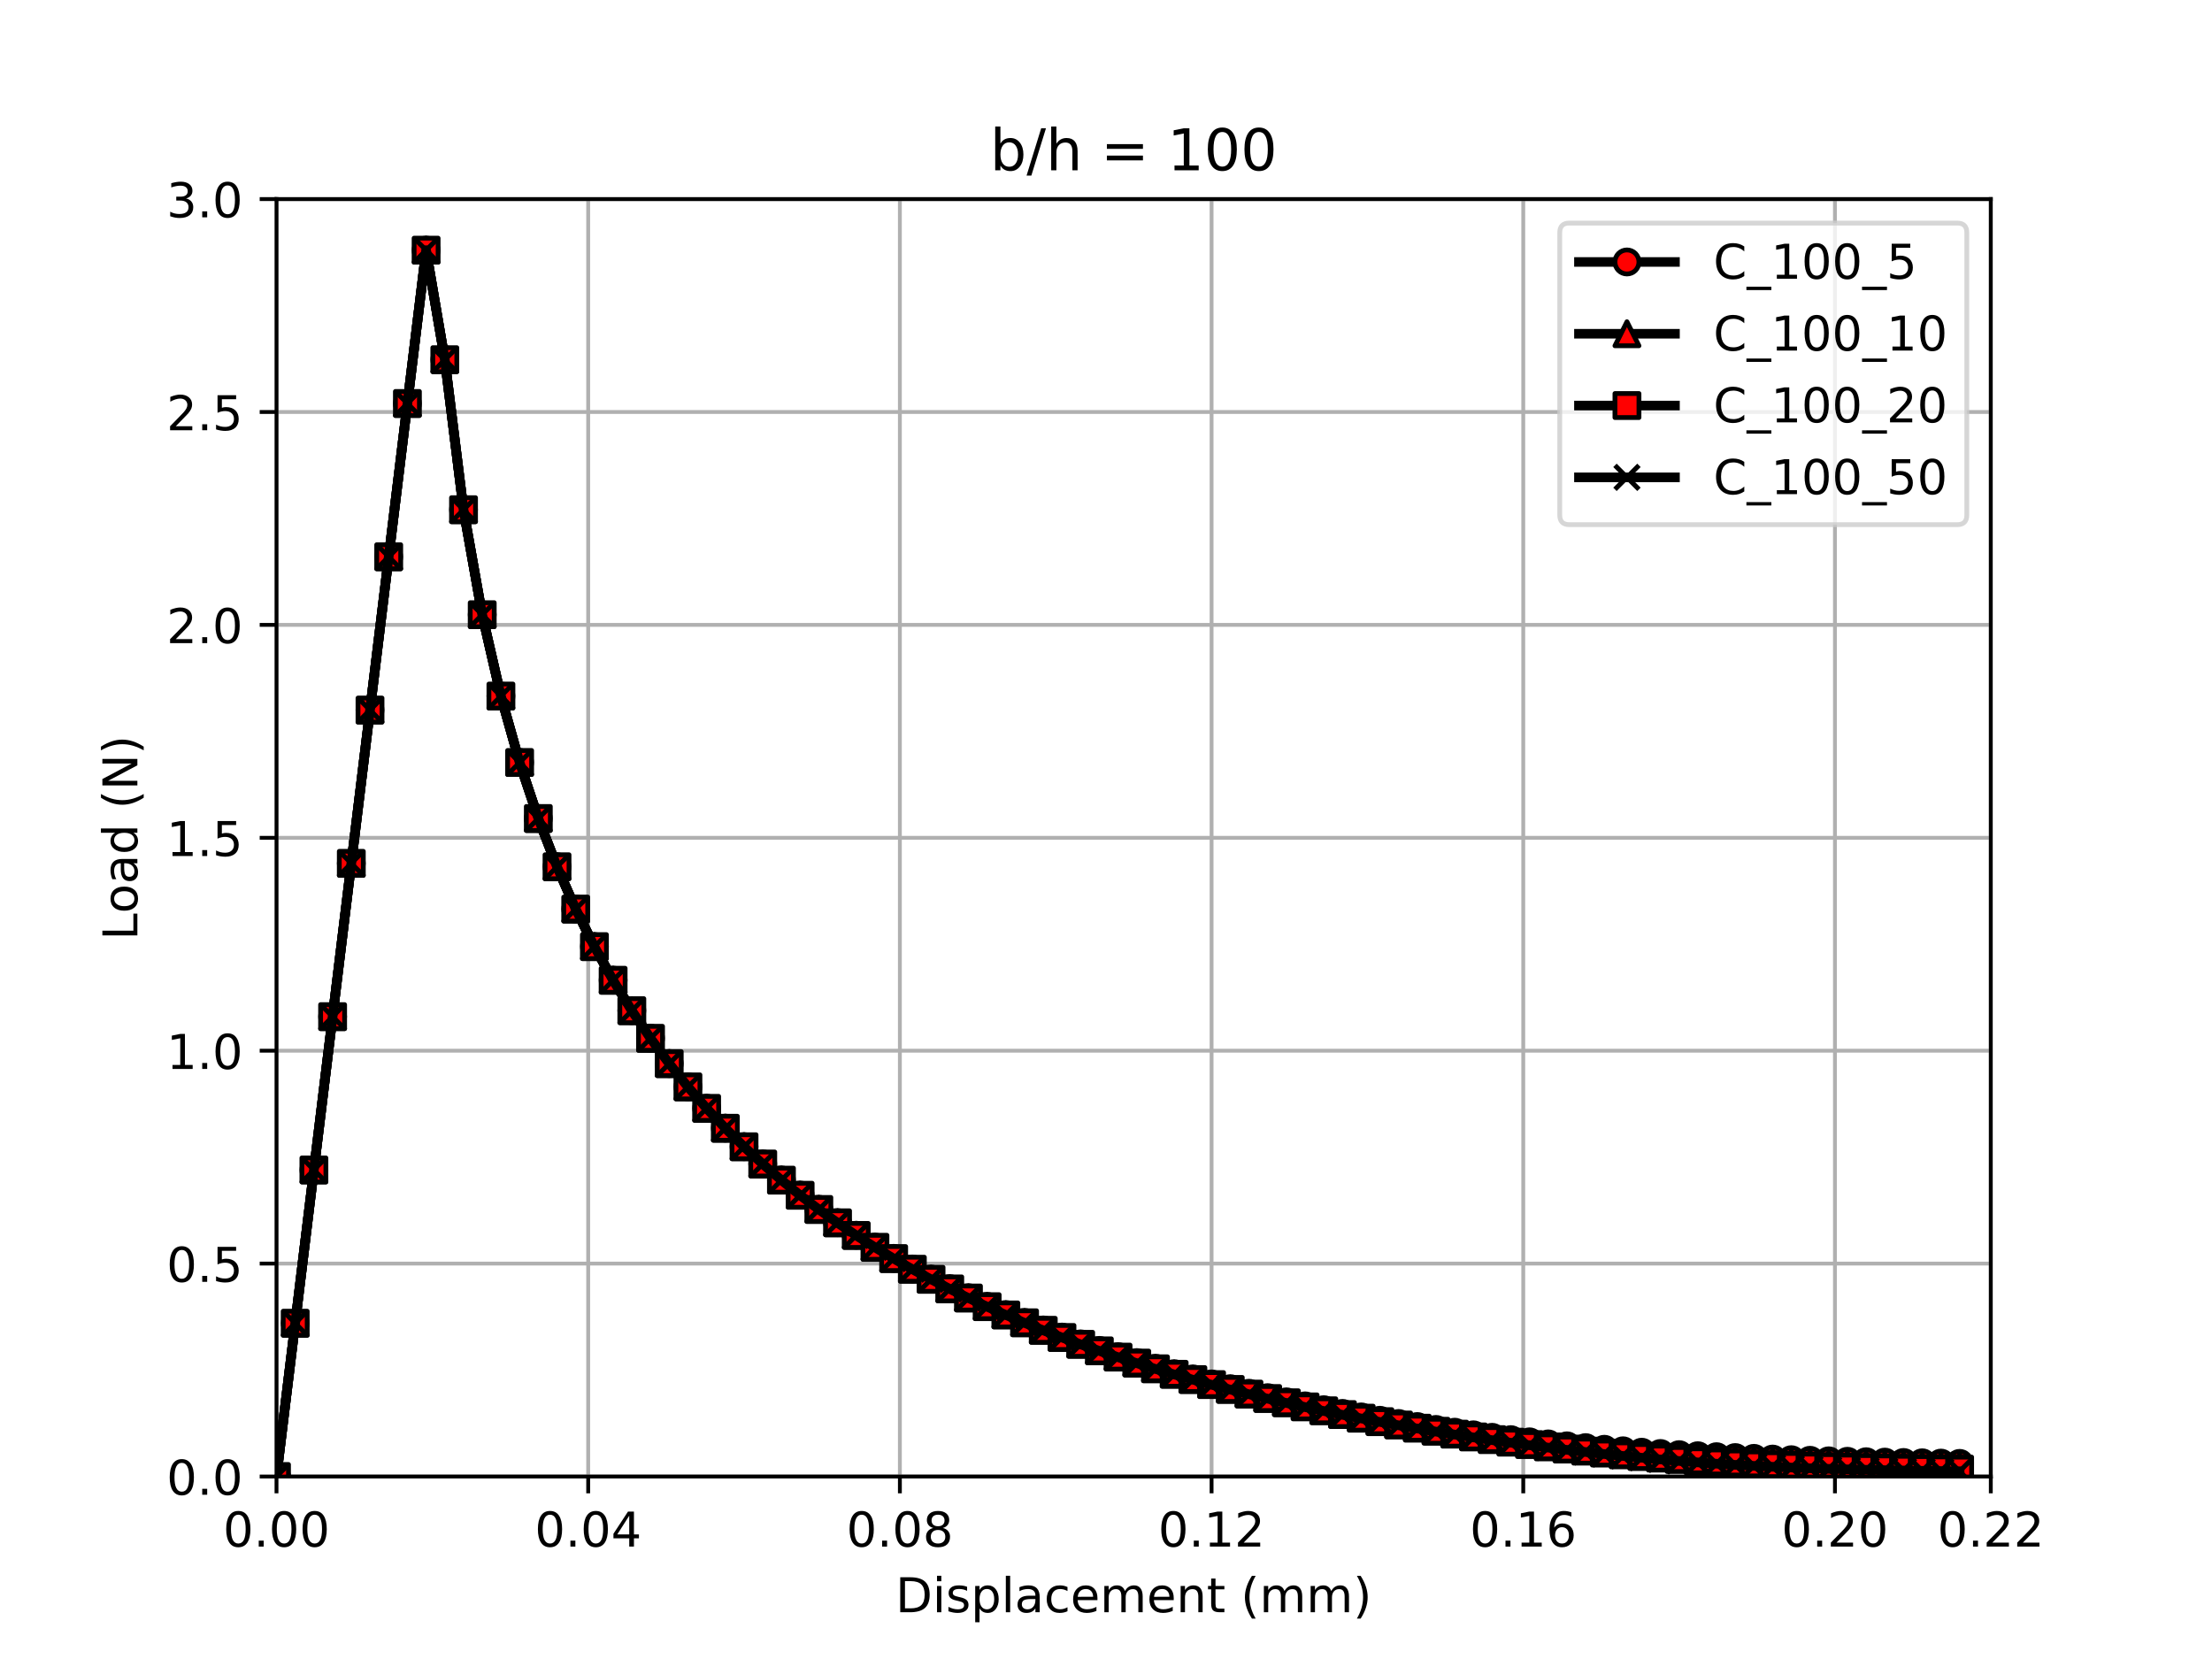 <?xml version="1.0" encoding="utf-8" standalone="no"?>
<!DOCTYPE svg PUBLIC "-//W3C//DTD SVG 1.1//EN"
  "http://www.w3.org/Graphics/SVG/1.1/DTD/svg11.dtd">
<!-- Created with matplotlib (https://matplotlib.org/) -->
<svg height="345.6pt" version="1.1" viewBox="0 0 460.8 345.6" width="460.8pt" xmlns="http://www.w3.org/2000/svg" xmlns:xlink="http://www.w3.org/1999/xlink">
 <defs>
  <style type="text/css">
*{stroke-linecap:butt;stroke-linejoin:round;}
  </style>
 </defs>
 <g id="figure_1">
  <g id="patch_1">
   <path d="M 0 345.6 
L 460.8 345.6 
L 460.8 0 
L 0 0 
z
" style="fill:#ffffff;"/>
  </g>
  <g id="axes_1">
   <g id="patch_2">
    <path d="M 57.6 307.584 
L 414.72 307.584 
L 414.72 41.472 
L 57.6 41.472 
z
" style="fill:#ffffff;"/>
   </g>
   <g id="matplotlib.axis_1">
    <g id="xtick_1">
     <g id="line2d_1">
      <path clip-path="url(#p8cac5b9d64)" d="M 57.6 307.584 
L 57.6 41.472 
" style="fill:none;stroke:#b0b0b0;stroke-linecap:square;stroke-width:0.8;"/>
     </g>
     <g id="line2d_2">
      <defs>
       <path d="M 0 0 
L 0 3.5 
" id="mdbfe03ecf1" style="stroke:#000000;stroke-width:0.8;"/>
      </defs>
      <g>
       <use style="stroke:#000000;stroke-width:0.8;" x="57.6" xlink:href="#mdbfe03ecf1" y="307.584"/>
      </g>
     </g>
     <g id="text_1">
      <!-- 0.00 -->
      <defs>
       <path d="M 31.781 66.406 
Q 24.172 66.406 20.328 58.906 
Q 16.5 51.422 16.5 36.375 
Q 16.5 21.391 20.328 13.891 
Q 24.172 6.391 31.781 6.391 
Q 39.453 6.391 43.281 13.891 
Q 47.125 21.391 47.125 36.375 
Q 47.125 51.422 43.281 58.906 
Q 39.453 66.406 31.781 66.406 
z
M 31.781 74.219 
Q 44.047 74.219 50.516 64.516 
Q 56.984 54.828 56.984 36.375 
Q 56.984 17.969 50.516 8.266 
Q 44.047 -1.422 31.781 -1.422 
Q 19.531 -1.422 13.062 8.266 
Q 6.594 17.969 6.594 36.375 
Q 6.594 54.828 13.062 64.516 
Q 19.531 74.219 31.781 74.219 
z
" id="DejaVuSans-48"/>
       <path d="M 10.688 12.406 
L 21 12.406 
L 21 0 
L 10.688 0 
z
" id="DejaVuSans-46"/>
      </defs>
      <g transform="translate(46.467 322.182)scale(0.1 -0.1)">
       <use xlink:href="#DejaVuSans-48"/>
       <use x="63.623" xlink:href="#DejaVuSans-46"/>
       <use x="95.41" xlink:href="#DejaVuSans-48"/>
       <use x="159.033" xlink:href="#DejaVuSans-48"/>
      </g>
     </g>
    </g>
    <g id="xtick_2">
     <g id="line2d_3">
      <path clip-path="url(#p8cac5b9d64)" d="M 122.531 307.584 
L 122.531 41.472 
" style="fill:none;stroke:#b0b0b0;stroke-linecap:square;stroke-width:0.8;"/>
     </g>
     <g id="line2d_4">
      <g>
       <use style="stroke:#000000;stroke-width:0.8;" x="122.531" xlink:href="#mdbfe03ecf1" y="307.584"/>
      </g>
     </g>
     <g id="text_2">
      <!-- 0.04 -->
      <defs>
       <path d="M 37.797 64.312 
L 12.891 25.391 
L 37.797 25.391 
z
M 35.203 72.906 
L 47.609 72.906 
L 47.609 25.391 
L 58.016 25.391 
L 58.016 17.188 
L 47.609 17.188 
L 47.609 0 
L 37.797 0 
L 37.797 17.188 
L 4.891 17.188 
L 4.891 26.703 
z
" id="DejaVuSans-52"/>
      </defs>
      <g transform="translate(111.398 322.182)scale(0.1 -0.1)">
       <use xlink:href="#DejaVuSans-48"/>
       <use x="63.623" xlink:href="#DejaVuSans-46"/>
       <use x="95.41" xlink:href="#DejaVuSans-48"/>
       <use x="159.033" xlink:href="#DejaVuSans-52"/>
      </g>
     </g>
    </g>
    <g id="xtick_3">
     <g id="line2d_5">
      <path clip-path="url(#p8cac5b9d64)" d="M 187.462 307.584 
L 187.462 41.472 
" style="fill:none;stroke:#b0b0b0;stroke-linecap:square;stroke-width:0.8;"/>
     </g>
     <g id="line2d_6">
      <g>
       <use style="stroke:#000000;stroke-width:0.8;" x="187.462" xlink:href="#mdbfe03ecf1" y="307.584"/>
      </g>
     </g>
     <g id="text_3">
      <!-- 0.08 -->
      <defs>
       <path d="M 31.781 34.625 
Q 24.75 34.625 20.719 30.859 
Q 16.703 27.094 16.703 20.516 
Q 16.703 13.922 20.719 10.156 
Q 24.75 6.391 31.781 6.391 
Q 38.812 6.391 42.859 10.172 
Q 46.922 13.969 46.922 20.516 
Q 46.922 27.094 42.891 30.859 
Q 38.875 34.625 31.781 34.625 
z
M 21.922 38.812 
Q 15.578 40.375 12.031 44.719 
Q 8.5 49.078 8.5 55.328 
Q 8.5 64.062 14.719 69.141 
Q 20.953 74.219 31.781 74.219 
Q 42.672 74.219 48.875 69.141 
Q 55.078 64.062 55.078 55.328 
Q 55.078 49.078 51.531 44.719 
Q 48 40.375 41.703 38.812 
Q 48.828 37.156 52.797 32.312 
Q 56.781 27.484 56.781 20.516 
Q 56.781 9.906 50.312 4.234 
Q 43.844 -1.422 31.781 -1.422 
Q 19.734 -1.422 13.25 4.234 
Q 6.781 9.906 6.781 20.516 
Q 6.781 27.484 10.781 32.312 
Q 14.797 37.156 21.922 38.812 
z
M 18.312 54.391 
Q 18.312 48.734 21.844 45.562 
Q 25.391 42.391 31.781 42.391 
Q 38.141 42.391 41.719 45.562 
Q 45.312 48.734 45.312 54.391 
Q 45.312 60.062 41.719 63.234 
Q 38.141 66.406 31.781 66.406 
Q 25.391 66.406 21.844 63.234 
Q 18.312 60.062 18.312 54.391 
z
" id="DejaVuSans-56"/>
      </defs>
      <g transform="translate(176.329 322.182)scale(0.1 -0.1)">
       <use xlink:href="#DejaVuSans-48"/>
       <use x="63.623" xlink:href="#DejaVuSans-46"/>
       <use x="95.41" xlink:href="#DejaVuSans-48"/>
       <use x="159.033" xlink:href="#DejaVuSans-56"/>
      </g>
     </g>
    </g>
    <g id="xtick_4">
     <g id="line2d_7">
      <path clip-path="url(#p8cac5b9d64)" d="M 252.393 307.584 
L 252.393 41.472 
" style="fill:none;stroke:#b0b0b0;stroke-linecap:square;stroke-width:0.8;"/>
     </g>
     <g id="line2d_8">
      <g>
       <use style="stroke:#000000;stroke-width:0.8;" x="252.393" xlink:href="#mdbfe03ecf1" y="307.584"/>
      </g>
     </g>
     <g id="text_4">
      <!-- 0.12 -->
      <defs>
       <path d="M 12.406 8.297 
L 28.516 8.297 
L 28.516 63.922 
L 10.984 60.406 
L 10.984 69.391 
L 28.422 72.906 
L 38.281 72.906 
L 38.281 8.297 
L 54.391 8.297 
L 54.391 0 
L 12.406 0 
z
" id="DejaVuSans-49"/>
       <path d="M 19.188 8.297 
L 53.609 8.297 
L 53.609 0 
L 7.328 0 
L 7.328 8.297 
Q 12.938 14.109 22.625 23.891 
Q 32.328 33.688 34.812 36.531 
Q 39.547 41.844 41.422 45.531 
Q 43.312 49.219 43.312 52.781 
Q 43.312 58.594 39.234 62.25 
Q 35.156 65.922 28.609 65.922 
Q 23.969 65.922 18.812 64.312 
Q 13.672 62.703 7.812 59.422 
L 7.812 69.391 
Q 13.766 71.781 18.938 73 
Q 24.125 74.219 28.422 74.219 
Q 39.75 74.219 46.484 68.547 
Q 53.219 62.891 53.219 53.422 
Q 53.219 48.922 51.531 44.891 
Q 49.859 40.875 45.406 35.406 
Q 44.188 33.984 37.641 27.219 
Q 31.109 20.453 19.188 8.297 
z
" id="DejaVuSans-50"/>
      </defs>
      <g transform="translate(241.26 322.182)scale(0.1 -0.1)">
       <use xlink:href="#DejaVuSans-48"/>
       <use x="63.623" xlink:href="#DejaVuSans-46"/>
       <use x="95.41" xlink:href="#DejaVuSans-49"/>
       <use x="159.033" xlink:href="#DejaVuSans-50"/>
      </g>
     </g>
    </g>
    <g id="xtick_5">
     <g id="line2d_9">
      <path clip-path="url(#p8cac5b9d64)" d="M 317.324 307.584 
L 317.324 41.472 
" style="fill:none;stroke:#b0b0b0;stroke-linecap:square;stroke-width:0.8;"/>
     </g>
     <g id="line2d_10">
      <g>
       <use style="stroke:#000000;stroke-width:0.8;" x="317.324" xlink:href="#mdbfe03ecf1" y="307.584"/>
      </g>
     </g>
     <g id="text_5">
      <!-- 0.16 -->
      <defs>
       <path d="M 33.016 40.375 
Q 26.375 40.375 22.484 35.828 
Q 18.609 31.297 18.609 23.391 
Q 18.609 15.531 22.484 10.953 
Q 26.375 6.391 33.016 6.391 
Q 39.656 6.391 43.531 10.953 
Q 47.406 15.531 47.406 23.391 
Q 47.406 31.297 43.531 35.828 
Q 39.656 40.375 33.016 40.375 
z
M 52.594 71.297 
L 52.594 62.312 
Q 48.875 64.062 45.094 64.984 
Q 41.312 65.922 37.594 65.922 
Q 27.828 65.922 22.672 59.328 
Q 17.531 52.734 16.797 39.406 
Q 19.672 43.656 24.016 45.922 
Q 28.375 48.188 33.594 48.188 
Q 44.578 48.188 50.953 41.516 
Q 57.328 34.859 57.328 23.391 
Q 57.328 12.156 50.688 5.359 
Q 44.047 -1.422 33.016 -1.422 
Q 20.359 -1.422 13.672 8.266 
Q 6.984 17.969 6.984 36.375 
Q 6.984 53.656 15.188 63.938 
Q 23.391 74.219 37.203 74.219 
Q 40.922 74.219 44.703 73.484 
Q 48.484 72.75 52.594 71.297 
z
" id="DejaVuSans-54"/>
      </defs>
      <g transform="translate(306.191 322.182)scale(0.1 -0.1)">
       <use xlink:href="#DejaVuSans-48"/>
       <use x="63.623" xlink:href="#DejaVuSans-46"/>
       <use x="95.41" xlink:href="#DejaVuSans-49"/>
       <use x="159.033" xlink:href="#DejaVuSans-54"/>
      </g>
     </g>
    </g>
    <g id="xtick_6">
     <g id="line2d_11">
      <path clip-path="url(#p8cac5b9d64)" d="M 382.255 307.584 
L 382.255 41.472 
" style="fill:none;stroke:#b0b0b0;stroke-linecap:square;stroke-width:0.8;"/>
     </g>
     <g id="line2d_12">
      <g>
       <use style="stroke:#000000;stroke-width:0.8;" x="382.255" xlink:href="#mdbfe03ecf1" y="307.584"/>
      </g>
     </g>
     <g id="text_6">
      <!-- 0.20 -->
      <g transform="translate(371.122 322.182)scale(0.1 -0.1)">
       <use xlink:href="#DejaVuSans-48"/>
       <use x="63.623" xlink:href="#DejaVuSans-46"/>
       <use x="95.41" xlink:href="#DejaVuSans-50"/>
       <use x="159.033" xlink:href="#DejaVuSans-48"/>
      </g>
     </g>
    </g>
    <g id="xtick_7">
     <g id="line2d_13">
      <path clip-path="url(#p8cac5b9d64)" d="M 414.72 307.584 
L 414.72 41.472 
" style="fill:none;stroke:#b0b0b0;stroke-linecap:square;stroke-width:0.8;"/>
     </g>
     <g id="line2d_14">
      <g>
       <use style="stroke:#000000;stroke-width:0.8;" x="414.72" xlink:href="#mdbfe03ecf1" y="307.584"/>
      </g>
     </g>
     <g id="text_7">
      <!-- 0.22 -->
      <g transform="translate(403.587 322.182)scale(0.1 -0.1)">
       <use xlink:href="#DejaVuSans-48"/>
       <use x="63.623" xlink:href="#DejaVuSans-46"/>
       <use x="95.41" xlink:href="#DejaVuSans-50"/>
       <use x="159.033" xlink:href="#DejaVuSans-50"/>
      </g>
     </g>
    </g>
    <g id="text_8">
     <!-- Displacement (mm) -->
     <defs>
      <path d="M 19.672 64.797 
L 19.672 8.109 
L 31.594 8.109 
Q 46.688 8.109 53.688 14.938 
Q 60.688 21.781 60.688 36.531 
Q 60.688 51.172 53.688 57.984 
Q 46.688 64.797 31.594 64.797 
z
M 9.812 72.906 
L 30.078 72.906 
Q 51.266 72.906 61.172 64.094 
Q 71.094 55.281 71.094 36.531 
Q 71.094 17.672 61.125 8.828 
Q 51.172 0 30.078 0 
L 9.812 0 
z
" id="DejaVuSans-68"/>
      <path d="M 9.422 54.688 
L 18.406 54.688 
L 18.406 0 
L 9.422 0 
z
M 9.422 75.984 
L 18.406 75.984 
L 18.406 64.594 
L 9.422 64.594 
z
" id="DejaVuSans-105"/>
      <path d="M 44.281 53.078 
L 44.281 44.578 
Q 40.484 46.531 36.375 47.5 
Q 32.281 48.484 27.875 48.484 
Q 21.188 48.484 17.844 46.438 
Q 14.5 44.391 14.5 40.281 
Q 14.5 37.156 16.891 35.375 
Q 19.281 33.594 26.516 31.984 
L 29.594 31.297 
Q 39.156 29.25 43.188 25.516 
Q 47.219 21.781 47.219 15.094 
Q 47.219 7.469 41.188 3.016 
Q 35.156 -1.422 24.609 -1.422 
Q 20.219 -1.422 15.453 -0.562 
Q 10.688 0.297 5.422 2 
L 5.422 11.281 
Q 10.406 8.688 15.234 7.391 
Q 20.062 6.109 24.812 6.109 
Q 31.156 6.109 34.562 8.281 
Q 37.984 10.453 37.984 14.406 
Q 37.984 18.062 35.516 20.016 
Q 33.062 21.969 24.703 23.781 
L 21.578 24.516 
Q 13.234 26.266 9.516 29.906 
Q 5.812 33.547 5.812 39.891 
Q 5.812 47.609 11.281 51.797 
Q 16.75 56 26.812 56 
Q 31.781 56 36.172 55.266 
Q 40.578 54.547 44.281 53.078 
z
" id="DejaVuSans-115"/>
      <path d="M 18.109 8.203 
L 18.109 -20.797 
L 9.078 -20.797 
L 9.078 54.688 
L 18.109 54.688 
L 18.109 46.391 
Q 20.953 51.266 25.266 53.625 
Q 29.594 56 35.594 56 
Q 45.562 56 51.781 48.094 
Q 58.016 40.188 58.016 27.297 
Q 58.016 14.406 51.781 6.484 
Q 45.562 -1.422 35.594 -1.422 
Q 29.594 -1.422 25.266 0.953 
Q 20.953 3.328 18.109 8.203 
z
M 48.688 27.297 
Q 48.688 37.203 44.609 42.844 
Q 40.531 48.484 33.406 48.484 
Q 26.266 48.484 22.188 42.844 
Q 18.109 37.203 18.109 27.297 
Q 18.109 17.391 22.188 11.75 
Q 26.266 6.109 33.406 6.109 
Q 40.531 6.109 44.609 11.75 
Q 48.688 17.391 48.688 27.297 
z
" id="DejaVuSans-112"/>
      <path d="M 9.422 75.984 
L 18.406 75.984 
L 18.406 0 
L 9.422 0 
z
" id="DejaVuSans-108"/>
      <path d="M 34.281 27.484 
Q 23.391 27.484 19.188 25 
Q 14.984 22.516 14.984 16.5 
Q 14.984 11.719 18.141 8.906 
Q 21.297 6.109 26.703 6.109 
Q 34.188 6.109 38.703 11.406 
Q 43.219 16.703 43.219 25.484 
L 43.219 27.484 
z
M 52.203 31.203 
L 52.203 0 
L 43.219 0 
L 43.219 8.297 
Q 40.141 3.328 35.547 0.953 
Q 30.953 -1.422 24.312 -1.422 
Q 15.922 -1.422 10.953 3.297 
Q 6 8.016 6 15.922 
Q 6 25.141 12.172 29.828 
Q 18.359 34.516 30.609 34.516 
L 43.219 34.516 
L 43.219 35.406 
Q 43.219 41.609 39.141 45 
Q 35.062 48.391 27.688 48.391 
Q 23 48.391 18.547 47.266 
Q 14.109 46.141 10.016 43.891 
L 10.016 52.203 
Q 14.938 54.109 19.578 55.047 
Q 24.219 56 28.609 56 
Q 40.484 56 46.344 49.844 
Q 52.203 43.703 52.203 31.203 
z
" id="DejaVuSans-97"/>
      <path d="M 48.781 52.594 
L 48.781 44.188 
Q 44.969 46.297 41.141 47.344 
Q 37.312 48.391 33.406 48.391 
Q 24.656 48.391 19.812 42.844 
Q 14.984 37.312 14.984 27.297 
Q 14.984 17.281 19.812 11.734 
Q 24.656 6.203 33.406 6.203 
Q 37.312 6.203 41.141 7.25 
Q 44.969 8.297 48.781 10.406 
L 48.781 2.094 
Q 45.016 0.344 40.984 -0.531 
Q 36.969 -1.422 32.422 -1.422 
Q 20.062 -1.422 12.781 6.344 
Q 5.516 14.109 5.516 27.297 
Q 5.516 40.672 12.859 48.328 
Q 20.219 56 33.016 56 
Q 37.156 56 41.109 55.141 
Q 45.062 54.297 48.781 52.594 
z
" id="DejaVuSans-99"/>
      <path d="M 56.203 29.594 
L 56.203 25.203 
L 14.891 25.203 
Q 15.484 15.922 20.484 11.062 
Q 25.484 6.203 34.422 6.203 
Q 39.594 6.203 44.453 7.469 
Q 49.312 8.734 54.109 11.281 
L 54.109 2.781 
Q 49.266 0.734 44.188 -0.344 
Q 39.109 -1.422 33.891 -1.422 
Q 20.797 -1.422 13.156 6.188 
Q 5.516 13.812 5.516 26.812 
Q 5.516 40.234 12.766 48.109 
Q 20.016 56 32.328 56 
Q 43.359 56 49.781 48.891 
Q 56.203 41.797 56.203 29.594 
z
M 47.219 32.234 
Q 47.125 39.594 43.094 43.984 
Q 39.062 48.391 32.422 48.391 
Q 24.906 48.391 20.391 44.141 
Q 15.875 39.891 15.188 32.172 
z
" id="DejaVuSans-101"/>
      <path d="M 52 44.188 
Q 55.375 50.25 60.062 53.125 
Q 64.75 56 71.094 56 
Q 79.641 56 84.281 50.016 
Q 88.922 44.047 88.922 33.016 
L 88.922 0 
L 79.891 0 
L 79.891 32.719 
Q 79.891 40.578 77.094 44.375 
Q 74.312 48.188 68.609 48.188 
Q 61.625 48.188 57.562 43.547 
Q 53.516 38.922 53.516 30.906 
L 53.516 0 
L 44.484 0 
L 44.484 32.719 
Q 44.484 40.625 41.703 44.406 
Q 38.922 48.188 33.109 48.188 
Q 26.219 48.188 22.156 43.531 
Q 18.109 38.875 18.109 30.906 
L 18.109 0 
L 9.078 0 
L 9.078 54.688 
L 18.109 54.688 
L 18.109 46.188 
Q 21.188 51.219 25.484 53.609 
Q 29.781 56 35.688 56 
Q 41.656 56 45.828 52.969 
Q 50 49.953 52 44.188 
z
" id="DejaVuSans-109"/>
      <path d="M 54.891 33.016 
L 54.891 0 
L 45.906 0 
L 45.906 32.719 
Q 45.906 40.484 42.875 44.328 
Q 39.844 48.188 33.797 48.188 
Q 26.516 48.188 22.312 43.547 
Q 18.109 38.922 18.109 30.906 
L 18.109 0 
L 9.078 0 
L 9.078 54.688 
L 18.109 54.688 
L 18.109 46.188 
Q 21.344 51.125 25.703 53.562 
Q 30.078 56 35.797 56 
Q 45.219 56 50.047 50.172 
Q 54.891 44.344 54.891 33.016 
z
" id="DejaVuSans-110"/>
      <path d="M 18.312 70.219 
L 18.312 54.688 
L 36.812 54.688 
L 36.812 47.703 
L 18.312 47.703 
L 18.312 18.016 
Q 18.312 11.328 20.141 9.422 
Q 21.969 7.516 27.594 7.516 
L 36.812 7.516 
L 36.812 0 
L 27.594 0 
Q 17.188 0 13.234 3.875 
Q 9.281 7.766 9.281 18.016 
L 9.281 47.703 
L 2.688 47.703 
L 2.688 54.688 
L 9.281 54.688 
L 9.281 70.219 
z
" id="DejaVuSans-116"/>
      <path id="DejaVuSans-32"/>
      <path d="M 31 75.875 
Q 24.469 64.656 21.281 53.656 
Q 18.109 42.672 18.109 31.391 
Q 18.109 20.125 21.312 9.062 
Q 24.516 -2 31 -13.188 
L 23.188 -13.188 
Q 15.875 -1.703 12.234 9.375 
Q 8.594 20.453 8.594 31.391 
Q 8.594 42.281 12.203 53.312 
Q 15.828 64.359 23.188 75.875 
z
" id="DejaVuSans-40"/>
      <path d="M 8.016 75.875 
L 15.828 75.875 
Q 23.141 64.359 26.781 53.312 
Q 30.422 42.281 30.422 31.391 
Q 30.422 20.453 26.781 9.375 
Q 23.141 -1.703 15.828 -13.188 
L 8.016 -13.188 
Q 14.5 -2 17.703 9.062 
Q 20.906 20.125 20.906 31.391 
Q 20.906 42.672 17.703 53.656 
Q 14.5 64.656 8.016 75.875 
z
" id="DejaVuSans-41"/>
     </defs>
     <g transform="translate(186.556 335.861)scale(0.1 -0.1)">
      <use xlink:href="#DejaVuSans-68"/>
      <use x="77.002" xlink:href="#DejaVuSans-105"/>
      <use x="104.785" xlink:href="#DejaVuSans-115"/>
      <use x="156.885" xlink:href="#DejaVuSans-112"/>
      <use x="220.361" xlink:href="#DejaVuSans-108"/>
      <use x="248.145" xlink:href="#DejaVuSans-97"/>
      <use x="309.424" xlink:href="#DejaVuSans-99"/>
      <use x="364.404" xlink:href="#DejaVuSans-101"/>
      <use x="425.928" xlink:href="#DejaVuSans-109"/>
      <use x="523.34" xlink:href="#DejaVuSans-101"/>
      <use x="584.863" xlink:href="#DejaVuSans-110"/>
      <use x="648.242" xlink:href="#DejaVuSans-116"/>
      <use x="687.451" xlink:href="#DejaVuSans-32"/>
      <use x="719.238" xlink:href="#DejaVuSans-40"/>
      <use x="758.252" xlink:href="#DejaVuSans-109"/>
      <use x="855.664" xlink:href="#DejaVuSans-109"/>
      <use x="953.076" xlink:href="#DejaVuSans-41"/>
     </g>
    </g>
   </g>
   <g id="matplotlib.axis_2">
    <g id="ytick_1">
     <g id="line2d_15">
      <path clip-path="url(#p8cac5b9d64)" d="M 57.6 307.584 
L 414.72 307.584 
" style="fill:none;stroke:#b0b0b0;stroke-linecap:square;stroke-width:0.8;"/>
     </g>
     <g id="line2d_16">
      <defs>
       <path d="M 0 0 
L -3.5 0 
" id="m9bfc56734c" style="stroke:#000000;stroke-width:0.8;"/>
      </defs>
      <g>
       <use style="stroke:#000000;stroke-width:0.8;" x="57.6" xlink:href="#m9bfc56734c" y="307.584"/>
      </g>
     </g>
     <g id="text_9">
      <!-- 0.0 -->
      <g transform="translate(34.697 311.383)scale(0.1 -0.1)">
       <use xlink:href="#DejaVuSans-48"/>
       <use x="63.623" xlink:href="#DejaVuSans-46"/>
       <use x="95.41" xlink:href="#DejaVuSans-48"/>
      </g>
     </g>
    </g>
    <g id="ytick_2">
     <g id="line2d_17">
      <path clip-path="url(#p8cac5b9d64)" d="M 57.6 263.232 
L 414.72 263.232 
" style="fill:none;stroke:#b0b0b0;stroke-linecap:square;stroke-width:0.8;"/>
     </g>
     <g id="line2d_18">
      <g>
       <use style="stroke:#000000;stroke-width:0.8;" x="57.6" xlink:href="#m9bfc56734c" y="263.232"/>
      </g>
     </g>
     <g id="text_10">
      <!-- 0.5 -->
      <defs>
       <path d="M 10.797 72.906 
L 49.516 72.906 
L 49.516 64.594 
L 19.828 64.594 
L 19.828 46.734 
Q 21.969 47.469 24.109 47.828 
Q 26.266 48.188 28.422 48.188 
Q 40.625 48.188 47.75 41.5 
Q 54.891 34.812 54.891 23.391 
Q 54.891 11.625 47.562 5.094 
Q 40.234 -1.422 26.906 -1.422 
Q 22.312 -1.422 17.547 -0.641 
Q 12.797 0.141 7.719 1.703 
L 7.719 11.625 
Q 12.109 9.234 16.797 8.062 
Q 21.484 6.891 26.703 6.891 
Q 35.156 6.891 40.078 11.328 
Q 45.016 15.766 45.016 23.391 
Q 45.016 31 40.078 35.438 
Q 35.156 39.891 26.703 39.891 
Q 22.75 39.891 18.812 39.016 
Q 14.891 38.141 10.797 36.281 
z
" id="DejaVuSans-53"/>
      </defs>
      <g transform="translate(34.697 267.031)scale(0.1 -0.1)">
       <use xlink:href="#DejaVuSans-48"/>
       <use x="63.623" xlink:href="#DejaVuSans-46"/>
       <use x="95.41" xlink:href="#DejaVuSans-53"/>
      </g>
     </g>
    </g>
    <g id="ytick_3">
     <g id="line2d_19">
      <path clip-path="url(#p8cac5b9d64)" d="M 57.6 218.88 
L 414.72 218.88 
" style="fill:none;stroke:#b0b0b0;stroke-linecap:square;stroke-width:0.8;"/>
     </g>
     <g id="line2d_20">
      <g>
       <use style="stroke:#000000;stroke-width:0.8;" x="57.6" xlink:href="#m9bfc56734c" y="218.88"/>
      </g>
     </g>
     <g id="text_11">
      <!-- 1.0 -->
      <g transform="translate(34.697 222.679)scale(0.1 -0.1)">
       <use xlink:href="#DejaVuSans-49"/>
       <use x="63.623" xlink:href="#DejaVuSans-46"/>
       <use x="95.41" xlink:href="#DejaVuSans-48"/>
      </g>
     </g>
    </g>
    <g id="ytick_4">
     <g id="line2d_21">
      <path clip-path="url(#p8cac5b9d64)" d="M 57.6 174.528 
L 414.72 174.528 
" style="fill:none;stroke:#b0b0b0;stroke-linecap:square;stroke-width:0.8;"/>
     </g>
     <g id="line2d_22">
      <g>
       <use style="stroke:#000000;stroke-width:0.8;" x="57.6" xlink:href="#m9bfc56734c" y="174.528"/>
      </g>
     </g>
     <g id="text_12">
      <!-- 1.5 -->
      <g transform="translate(34.697 178.327)scale(0.1 -0.1)">
       <use xlink:href="#DejaVuSans-49"/>
       <use x="63.623" xlink:href="#DejaVuSans-46"/>
       <use x="95.41" xlink:href="#DejaVuSans-53"/>
      </g>
     </g>
    </g>
    <g id="ytick_5">
     <g id="line2d_23">
      <path clip-path="url(#p8cac5b9d64)" d="M 57.6 130.176 
L 414.72 130.176 
" style="fill:none;stroke:#b0b0b0;stroke-linecap:square;stroke-width:0.8;"/>
     </g>
     <g id="line2d_24">
      <g>
       <use style="stroke:#000000;stroke-width:0.8;" x="57.6" xlink:href="#m9bfc56734c" y="130.176"/>
      </g>
     </g>
     <g id="text_13">
      <!-- 2.0 -->
      <g transform="translate(34.697 133.975)scale(0.1 -0.1)">
       <use xlink:href="#DejaVuSans-50"/>
       <use x="63.623" xlink:href="#DejaVuSans-46"/>
       <use x="95.41" xlink:href="#DejaVuSans-48"/>
      </g>
     </g>
    </g>
    <g id="ytick_6">
     <g id="line2d_25">
      <path clip-path="url(#p8cac5b9d64)" d="M 57.6 85.824 
L 414.72 85.824 
" style="fill:none;stroke:#b0b0b0;stroke-linecap:square;stroke-width:0.8;"/>
     </g>
     <g id="line2d_26">
      <g>
       <use style="stroke:#000000;stroke-width:0.8;" x="57.6" xlink:href="#m9bfc56734c" y="85.824"/>
      </g>
     </g>
     <g id="text_14">
      <!-- 2.5 -->
      <g transform="translate(34.697 89.623)scale(0.1 -0.1)">
       <use xlink:href="#DejaVuSans-50"/>
       <use x="63.623" xlink:href="#DejaVuSans-46"/>
       <use x="95.41" xlink:href="#DejaVuSans-53"/>
      </g>
     </g>
    </g>
    <g id="ytick_7">
     <g id="line2d_27">
      <path clip-path="url(#p8cac5b9d64)" d="M 57.6 41.472 
L 414.72 41.472 
" style="fill:none;stroke:#b0b0b0;stroke-linecap:square;stroke-width:0.8;"/>
     </g>
     <g id="line2d_28">
      <g>
       <use style="stroke:#000000;stroke-width:0.8;" x="57.6" xlink:href="#m9bfc56734c" y="41.472"/>
      </g>
     </g>
     <g id="text_15">
      <!-- 3.0 -->
      <defs>
       <path d="M 40.578 39.312 
Q 47.656 37.797 51.625 33 
Q 55.609 28.219 55.609 21.188 
Q 55.609 10.406 48.188 4.484 
Q 40.766 -1.422 27.094 -1.422 
Q 22.516 -1.422 17.656 -0.516 
Q 12.797 0.391 7.625 2.203 
L 7.625 11.719 
Q 11.719 9.328 16.594 8.109 
Q 21.484 6.891 26.812 6.891 
Q 36.078 6.891 40.938 10.547 
Q 45.797 14.203 45.797 21.188 
Q 45.797 27.641 41.281 31.266 
Q 36.766 34.906 28.719 34.906 
L 20.219 34.906 
L 20.219 43.016 
L 29.109 43.016 
Q 36.375 43.016 40.234 45.922 
Q 44.094 48.828 44.094 54.297 
Q 44.094 59.906 40.109 62.906 
Q 36.141 65.922 28.719 65.922 
Q 24.656 65.922 20.016 65.031 
Q 15.375 64.156 9.812 62.312 
L 9.812 71.094 
Q 15.438 72.656 20.344 73.438 
Q 25.25 74.219 29.594 74.219 
Q 40.828 74.219 47.359 69.109 
Q 53.906 64.016 53.906 55.328 
Q 53.906 49.266 50.438 45.094 
Q 46.969 40.922 40.578 39.312 
z
" id="DejaVuSans-51"/>
      </defs>
      <g transform="translate(34.697 45.271)scale(0.1 -0.1)">
       <use xlink:href="#DejaVuSans-51"/>
       <use x="63.623" xlink:href="#DejaVuSans-46"/>
       <use x="95.41" xlink:href="#DejaVuSans-48"/>
      </g>
     </g>
    </g>
    <g id="text_16">
     <!-- Load (N) -->
     <defs>
      <path d="M 9.812 72.906 
L 19.672 72.906 
L 19.672 8.297 
L 55.172 8.297 
L 55.172 0 
L 9.812 0 
z
" id="DejaVuSans-76"/>
      <path d="M 30.609 48.391 
Q 23.391 48.391 19.188 42.75 
Q 14.984 37.109 14.984 27.297 
Q 14.984 17.484 19.156 11.844 
Q 23.344 6.203 30.609 6.203 
Q 37.797 6.203 41.984 11.859 
Q 46.188 17.531 46.188 27.297 
Q 46.188 37.016 41.984 42.703 
Q 37.797 48.391 30.609 48.391 
z
M 30.609 56 
Q 42.328 56 49.016 48.375 
Q 55.719 40.766 55.719 27.297 
Q 55.719 13.875 49.016 6.219 
Q 42.328 -1.422 30.609 -1.422 
Q 18.844 -1.422 12.172 6.219 
Q 5.516 13.875 5.516 27.297 
Q 5.516 40.766 12.172 48.375 
Q 18.844 56 30.609 56 
z
" id="DejaVuSans-111"/>
      <path d="M 45.406 46.391 
L 45.406 75.984 
L 54.391 75.984 
L 54.391 0 
L 45.406 0 
L 45.406 8.203 
Q 42.578 3.328 38.25 0.953 
Q 33.938 -1.422 27.875 -1.422 
Q 17.969 -1.422 11.734 6.484 
Q 5.516 14.406 5.516 27.297 
Q 5.516 40.188 11.734 48.094 
Q 17.969 56 27.875 56 
Q 33.938 56 38.25 53.625 
Q 42.578 51.266 45.406 46.391 
z
M 14.797 27.297 
Q 14.797 17.391 18.875 11.75 
Q 22.953 6.109 30.078 6.109 
Q 37.203 6.109 41.297 11.75 
Q 45.406 17.391 45.406 27.297 
Q 45.406 37.203 41.297 42.844 
Q 37.203 48.484 30.078 48.484 
Q 22.953 48.484 18.875 42.844 
Q 14.797 37.203 14.797 27.297 
z
" id="DejaVuSans-100"/>
      <path d="M 9.812 72.906 
L 23.094 72.906 
L 55.422 11.922 
L 55.422 72.906 
L 64.984 72.906 
L 64.984 0 
L 51.703 0 
L 19.391 60.984 
L 19.391 0 
L 9.812 0 
z
" id="DejaVuSans-78"/>
     </defs>
     <g transform="translate(28.617 195.842)rotate(-90)scale(0.1 -0.1)">
      <use xlink:href="#DejaVuSans-76"/>
      <use x="55.697" xlink:href="#DejaVuSans-111"/>
      <use x="116.879" xlink:href="#DejaVuSans-97"/>
      <use x="178.158" xlink:href="#DejaVuSans-100"/>
      <use x="241.635" xlink:href="#DejaVuSans-32"/>
      <use x="273.422" xlink:href="#DejaVuSans-40"/>
      <use x="312.436" xlink:href="#DejaVuSans-78"/>
      <use x="387.24" xlink:href="#DejaVuSans-41"/>
     </g>
    </g>
   </g>
   <g id="line2d_29">
    <path clip-path="url(#p8cac5b9d64)" d="M 57.6 307.584 
L 61.496 275.651 
L 65.392 243.717 
L 69.288 211.784 
L 73.183 179.85 
L 77.079 147.917 
L 80.975 115.983 
L 84.871 84.05 
L 88.767 52.116 
L 92.663 74.907 
L 96.559 106.171 
L 100.454 128.048 
L 104.35 144.995 
L 108.246 158.832 
L 112.142 170.497 
L 116.038 180.551 
L 119.934 189.364 
L 123.83 197.184 
L 127.725 204.191 
L 131.621 210.523 
L 135.517 216.282 
L 139.413 221.551 
L 143.309 226.394 
L 147.205 230.865 
L 151.101 235.009 
L 154.996 238.862 
L 158.892 242.454 
L 162.788 245.812 
L 166.684 248.96 
L 170.58 251.916 
L 174.476 254.696 
L 178.371 257.317 
L 182.267 259.792 
L 186.163 262.132 
L 190.059 264.349 
L 193.955 266.449 
L 197.851 268.443 
L 201.747 270.337 
L 205.642 272.139 
L 209.538 273.854 
L 213.434 275.489 
L 217.33 277.047 
L 221.226 278.533 
L 225.122 279.953 
L 229.018 281.31 
L 232.913 282.606 
L 236.809 283.845 
L 240.705 285.03 
L 244.601 286.165 
L 248.497 287.251 
L 252.393 288.291 
L 256.289 289.287 
L 260.184 290.24 
L 264.08 291.153 
L 267.976 292.027 
L 271.872 292.864 
L 275.768 293.666 
L 279.664 294.433 
L 283.56 295.165 
L 287.455 295.865 
L 291.351 296.533 
L 295.247 297.169 
L 299.143 297.775 
L 303.039 298.35 
L 306.935 298.896 
L 310.831 299.413 
L 314.726 299.9 
L 318.622 300.358 
L 322.518 300.787 
L 326.414 301.188 
L 330.31 301.561 
L 334.206 301.907 
L 338.102 302.224 
L 341.997 302.517 
L 345.893 302.784 
L 349.789 303.028 
L 353.685 303.249 
L 357.581 303.451 
L 361.477 303.632 
L 365.373 303.797 
L 369.268 303.945 
L 373.164 304.08 
L 377.06 304.201 
L 380.956 304.311 
L 384.852 304.411 
L 388.748 304.501 
L 392.643 304.583 
L 396.539 304.658 
L 400.435 304.726 
L 404.331 304.789 
L 408.227 304.846 
" style="fill:none;stroke:#000000;stroke-linecap:square;stroke-width:2;"/>
    <defs>
     <path d="M 0 2.5 
C 0.663 2.5 1.299 2.237 1.768 1.768 
C 2.237 1.299 2.5 0.663 2.5 0 
C 2.5 -0.663 2.237 -1.299 1.768 -1.768 
C 1.299 -2.237 0.663 -2.5 0 -2.5 
C -0.663 -2.5 -1.299 -2.237 -1.768 -1.768 
C -2.237 -1.299 -2.5 -0.663 -2.5 0 
C -2.5 0.663 -2.237 1.299 -1.768 1.768 
C -1.299 2.237 -0.663 2.5 0 2.5 
z
" id="mc422152d0b" style="stroke:#000000;"/>
    </defs>
    <g clip-path="url(#p8cac5b9d64)">
     <use style="fill:#ff0000;stroke:#000000;" x="57.6" xlink:href="#mc422152d0b" y="307.584"/>
     <use style="fill:#ff0000;stroke:#000000;" x="61.496" xlink:href="#mc422152d0b" y="275.651"/>
     <use style="fill:#ff0000;stroke:#000000;" x="65.392" xlink:href="#mc422152d0b" y="243.717"/>
     <use style="fill:#ff0000;stroke:#000000;" x="69.288" xlink:href="#mc422152d0b" y="211.784"/>
     <use style="fill:#ff0000;stroke:#000000;" x="73.183" xlink:href="#mc422152d0b" y="179.85"/>
     <use style="fill:#ff0000;stroke:#000000;" x="77.079" xlink:href="#mc422152d0b" y="147.917"/>
     <use style="fill:#ff0000;stroke:#000000;" x="80.975" xlink:href="#mc422152d0b" y="115.983"/>
     <use style="fill:#ff0000;stroke:#000000;" x="84.871" xlink:href="#mc422152d0b" y="84.05"/>
     <use style="fill:#ff0000;stroke:#000000;" x="88.767" xlink:href="#mc422152d0b" y="52.116"/>
     <use style="fill:#ff0000;stroke:#000000;" x="92.663" xlink:href="#mc422152d0b" y="74.907"/>
     <use style="fill:#ff0000;stroke:#000000;" x="96.559" xlink:href="#mc422152d0b" y="106.171"/>
     <use style="fill:#ff0000;stroke:#000000;" x="100.454" xlink:href="#mc422152d0b" y="128.048"/>
     <use style="fill:#ff0000;stroke:#000000;" x="104.35" xlink:href="#mc422152d0b" y="144.995"/>
     <use style="fill:#ff0000;stroke:#000000;" x="108.246" xlink:href="#mc422152d0b" y="158.832"/>
     <use style="fill:#ff0000;stroke:#000000;" x="112.142" xlink:href="#mc422152d0b" y="170.497"/>
     <use style="fill:#ff0000;stroke:#000000;" x="116.038" xlink:href="#mc422152d0b" y="180.551"/>
     <use style="fill:#ff0000;stroke:#000000;" x="119.934" xlink:href="#mc422152d0b" y="189.364"/>
     <use style="fill:#ff0000;stroke:#000000;" x="123.83" xlink:href="#mc422152d0b" y="197.184"/>
     <use style="fill:#ff0000;stroke:#000000;" x="127.725" xlink:href="#mc422152d0b" y="204.191"/>
     <use style="fill:#ff0000;stroke:#000000;" x="131.621" xlink:href="#mc422152d0b" y="210.523"/>
     <use style="fill:#ff0000;stroke:#000000;" x="135.517" xlink:href="#mc422152d0b" y="216.282"/>
     <use style="fill:#ff0000;stroke:#000000;" x="139.413" xlink:href="#mc422152d0b" y="221.551"/>
     <use style="fill:#ff0000;stroke:#000000;" x="143.309" xlink:href="#mc422152d0b" y="226.394"/>
     <use style="fill:#ff0000;stroke:#000000;" x="147.205" xlink:href="#mc422152d0b" y="230.865"/>
     <use style="fill:#ff0000;stroke:#000000;" x="151.101" xlink:href="#mc422152d0b" y="235.009"/>
     <use style="fill:#ff0000;stroke:#000000;" x="154.996" xlink:href="#mc422152d0b" y="238.862"/>
     <use style="fill:#ff0000;stroke:#000000;" x="158.892" xlink:href="#mc422152d0b" y="242.454"/>
     <use style="fill:#ff0000;stroke:#000000;" x="162.788" xlink:href="#mc422152d0b" y="245.812"/>
     <use style="fill:#ff0000;stroke:#000000;" x="166.684" xlink:href="#mc422152d0b" y="248.96"/>
     <use style="fill:#ff0000;stroke:#000000;" x="170.58" xlink:href="#mc422152d0b" y="251.916"/>
     <use style="fill:#ff0000;stroke:#000000;" x="174.476" xlink:href="#mc422152d0b" y="254.696"/>
     <use style="fill:#ff0000;stroke:#000000;" x="178.371" xlink:href="#mc422152d0b" y="257.317"/>
     <use style="fill:#ff0000;stroke:#000000;" x="182.267" xlink:href="#mc422152d0b" y="259.792"/>
     <use style="fill:#ff0000;stroke:#000000;" x="186.163" xlink:href="#mc422152d0b" y="262.132"/>
     <use style="fill:#ff0000;stroke:#000000;" x="190.059" xlink:href="#mc422152d0b" y="264.349"/>
     <use style="fill:#ff0000;stroke:#000000;" x="193.955" xlink:href="#mc422152d0b" y="266.449"/>
     <use style="fill:#ff0000;stroke:#000000;" x="197.851" xlink:href="#mc422152d0b" y="268.443"/>
     <use style="fill:#ff0000;stroke:#000000;" x="201.747" xlink:href="#mc422152d0b" y="270.337"/>
     <use style="fill:#ff0000;stroke:#000000;" x="205.642" xlink:href="#mc422152d0b" y="272.139"/>
     <use style="fill:#ff0000;stroke:#000000;" x="209.538" xlink:href="#mc422152d0b" y="273.854"/>
     <use style="fill:#ff0000;stroke:#000000;" x="213.434" xlink:href="#mc422152d0b" y="275.489"/>
     <use style="fill:#ff0000;stroke:#000000;" x="217.33" xlink:href="#mc422152d0b" y="277.047"/>
     <use style="fill:#ff0000;stroke:#000000;" x="221.226" xlink:href="#mc422152d0b" y="278.533"/>
     <use style="fill:#ff0000;stroke:#000000;" x="225.122" xlink:href="#mc422152d0b" y="279.953"/>
     <use style="fill:#ff0000;stroke:#000000;" x="229.018" xlink:href="#mc422152d0b" y="281.31"/>
     <use style="fill:#ff0000;stroke:#000000;" x="232.913" xlink:href="#mc422152d0b" y="282.606"/>
     <use style="fill:#ff0000;stroke:#000000;" x="236.809" xlink:href="#mc422152d0b" y="283.845"/>
     <use style="fill:#ff0000;stroke:#000000;" x="240.705" xlink:href="#mc422152d0b" y="285.03"/>
     <use style="fill:#ff0000;stroke:#000000;" x="244.601" xlink:href="#mc422152d0b" y="286.165"/>
     <use style="fill:#ff0000;stroke:#000000;" x="248.497" xlink:href="#mc422152d0b" y="287.251"/>
     <use style="fill:#ff0000;stroke:#000000;" x="252.393" xlink:href="#mc422152d0b" y="288.291"/>
     <use style="fill:#ff0000;stroke:#000000;" x="256.289" xlink:href="#mc422152d0b" y="289.287"/>
     <use style="fill:#ff0000;stroke:#000000;" x="260.184" xlink:href="#mc422152d0b" y="290.24"/>
     <use style="fill:#ff0000;stroke:#000000;" x="264.08" xlink:href="#mc422152d0b" y="291.153"/>
     <use style="fill:#ff0000;stroke:#000000;" x="267.976" xlink:href="#mc422152d0b" y="292.027"/>
     <use style="fill:#ff0000;stroke:#000000;" x="271.872" xlink:href="#mc422152d0b" y="292.864"/>
     <use style="fill:#ff0000;stroke:#000000;" x="275.768" xlink:href="#mc422152d0b" y="293.666"/>
     <use style="fill:#ff0000;stroke:#000000;" x="279.664" xlink:href="#mc422152d0b" y="294.433"/>
     <use style="fill:#ff0000;stroke:#000000;" x="283.56" xlink:href="#mc422152d0b" y="295.165"/>
     <use style="fill:#ff0000;stroke:#000000;" x="287.455" xlink:href="#mc422152d0b" y="295.865"/>
     <use style="fill:#ff0000;stroke:#000000;" x="291.351" xlink:href="#mc422152d0b" y="296.533"/>
     <use style="fill:#ff0000;stroke:#000000;" x="295.247" xlink:href="#mc422152d0b" y="297.169"/>
     <use style="fill:#ff0000;stroke:#000000;" x="299.143" xlink:href="#mc422152d0b" y="297.775"/>
     <use style="fill:#ff0000;stroke:#000000;" x="303.039" xlink:href="#mc422152d0b" y="298.35"/>
     <use style="fill:#ff0000;stroke:#000000;" x="306.935" xlink:href="#mc422152d0b" y="298.896"/>
     <use style="fill:#ff0000;stroke:#000000;" x="310.831" xlink:href="#mc422152d0b" y="299.413"/>
     <use style="fill:#ff0000;stroke:#000000;" x="314.726" xlink:href="#mc422152d0b" y="299.9"/>
     <use style="fill:#ff0000;stroke:#000000;" x="318.622" xlink:href="#mc422152d0b" y="300.358"/>
     <use style="fill:#ff0000;stroke:#000000;" x="322.518" xlink:href="#mc422152d0b" y="300.787"/>
     <use style="fill:#ff0000;stroke:#000000;" x="326.414" xlink:href="#mc422152d0b" y="301.188"/>
     <use style="fill:#ff0000;stroke:#000000;" x="330.31" xlink:href="#mc422152d0b" y="301.561"/>
     <use style="fill:#ff0000;stroke:#000000;" x="334.206" xlink:href="#mc422152d0b" y="301.907"/>
     <use style="fill:#ff0000;stroke:#000000;" x="338.102" xlink:href="#mc422152d0b" y="302.224"/>
     <use style="fill:#ff0000;stroke:#000000;" x="341.997" xlink:href="#mc422152d0b" y="302.517"/>
     <use style="fill:#ff0000;stroke:#000000;" x="345.893" xlink:href="#mc422152d0b" y="302.784"/>
     <use style="fill:#ff0000;stroke:#000000;" x="349.789" xlink:href="#mc422152d0b" y="303.028"/>
     <use style="fill:#ff0000;stroke:#000000;" x="353.685" xlink:href="#mc422152d0b" y="303.249"/>
     <use style="fill:#ff0000;stroke:#000000;" x="357.581" xlink:href="#mc422152d0b" y="303.451"/>
     <use style="fill:#ff0000;stroke:#000000;" x="361.477" xlink:href="#mc422152d0b" y="303.632"/>
     <use style="fill:#ff0000;stroke:#000000;" x="365.373" xlink:href="#mc422152d0b" y="303.797"/>
     <use style="fill:#ff0000;stroke:#000000;" x="369.268" xlink:href="#mc422152d0b" y="303.945"/>
     <use style="fill:#ff0000;stroke:#000000;" x="373.164" xlink:href="#mc422152d0b" y="304.08"/>
     <use style="fill:#ff0000;stroke:#000000;" x="377.06" xlink:href="#mc422152d0b" y="304.201"/>
     <use style="fill:#ff0000;stroke:#000000;" x="380.956" xlink:href="#mc422152d0b" y="304.311"/>
     <use style="fill:#ff0000;stroke:#000000;" x="384.852" xlink:href="#mc422152d0b" y="304.411"/>
     <use style="fill:#ff0000;stroke:#000000;" x="388.748" xlink:href="#mc422152d0b" y="304.501"/>
     <use style="fill:#ff0000;stroke:#000000;" x="392.643" xlink:href="#mc422152d0b" y="304.583"/>
     <use style="fill:#ff0000;stroke:#000000;" x="396.539" xlink:href="#mc422152d0b" y="304.658"/>
     <use style="fill:#ff0000;stroke:#000000;" x="400.435" xlink:href="#mc422152d0b" y="304.726"/>
     <use style="fill:#ff0000;stroke:#000000;" x="404.331" xlink:href="#mc422152d0b" y="304.789"/>
     <use style="fill:#ff0000;stroke:#000000;" x="408.227" xlink:href="#mc422152d0b" y="304.846"/>
    </g>
   </g>
   <g id="line2d_30">
    <path clip-path="url(#p8cac5b9d64)" d="M 57.6 307.584 
L 61.496 275.651 
L 65.392 243.717 
L 69.288 211.784 
L 73.183 179.85 
L 77.079 147.917 
L 80.975 115.983 
L 84.871 84.05 
L 88.767 52.116 
L 92.663 74.919 
L 96.559 106.175 
L 100.454 128.051 
L 104.35 145 
L 108.246 158.836 
L 112.142 170.503 
L 116.038 180.559 
L 119.934 189.372 
L 123.83 197.193 
L 127.725 204.202 
L 131.621 210.535 
L 135.517 216.294 
L 139.413 221.564 
L 143.309 226.409 
L 147.205 230.881 
L 151.101 235.026 
L 154.996 238.88 
L 158.892 242.474 
L 162.788 245.833 
L 166.684 248.983 
L 170.58 251.94 
L 174.476 254.722 
L 178.371 257.345 
L 182.267 259.822 
L 186.163 262.164 
L 190.059 264.382 
L 193.955 266.485 
L 197.851 268.482 
L 201.747 270.378 
L 205.642 272.183 
L 209.538 273.901 
L 213.434 275.538 
L 217.33 277.1 
L 221.226 278.59 
L 225.122 280.014 
L 229.018 281.374 
L 232.913 282.675 
L 236.809 283.919 
L 240.705 285.11 
L 244.601 286.25 
L 248.497 287.342 
L 252.393 288.389 
L 256.289 289.392 
L 260.184 290.353 
L 264.08 291.275 
L 267.976 292.158 
L 271.872 293.007 
L 275.768 293.819 
L 279.664 294.598 
L 283.56 295.343 
L 287.455 296.058 
L 291.351 296.742 
L 295.247 297.397 
L 299.143 298.022 
L 303.039 298.619 
L 306.935 299.188 
L 310.831 299.729 
L 314.726 300.242 
L 318.622 300.729 
L 322.518 301.188 
L 326.414 301.619 
L 330.31 302.024 
L 334.206 302.401 
L 338.102 302.75 
L 341.997 303.072 
L 345.893 303.368 
L 349.789 303.636 
L 353.685 303.881 
L 357.581 304.1 
L 361.477 304.298 
L 365.373 304.475 
L 369.268 304.633 
L 373.164 304.774 
L 377.06 304.9 
L 380.956 305.012 
L 384.852 305.113 
L 388.748 305.202 
L 392.643 305.283 
L 396.539 305.355 
L 400.435 305.421 
L 404.331 305.48 
L 408.227 305.533 
" style="fill:none;stroke:#000000;stroke-linecap:square;stroke-width:2;"/>
    <defs>
     <path d="M 0 -2.5 
L -2.5 2.5 
L 2.5 2.5 
z
" id="m3d8b46463d" style="stroke:#000000;stroke-linejoin:miter;"/>
    </defs>
    <g clip-path="url(#p8cac5b9d64)">
     <use style="fill:#ff0000;stroke:#000000;stroke-linejoin:miter;" x="57.6" xlink:href="#m3d8b46463d" y="307.584"/>
     <use style="fill:#ff0000;stroke:#000000;stroke-linejoin:miter;" x="61.496" xlink:href="#m3d8b46463d" y="275.651"/>
     <use style="fill:#ff0000;stroke:#000000;stroke-linejoin:miter;" x="65.392" xlink:href="#m3d8b46463d" y="243.717"/>
     <use style="fill:#ff0000;stroke:#000000;stroke-linejoin:miter;" x="69.288" xlink:href="#m3d8b46463d" y="211.784"/>
     <use style="fill:#ff0000;stroke:#000000;stroke-linejoin:miter;" x="73.183" xlink:href="#m3d8b46463d" y="179.85"/>
     <use style="fill:#ff0000;stroke:#000000;stroke-linejoin:miter;" x="77.079" xlink:href="#m3d8b46463d" y="147.917"/>
     <use style="fill:#ff0000;stroke:#000000;stroke-linejoin:miter;" x="80.975" xlink:href="#m3d8b46463d" y="115.983"/>
     <use style="fill:#ff0000;stroke:#000000;stroke-linejoin:miter;" x="84.871" xlink:href="#m3d8b46463d" y="84.05"/>
     <use style="fill:#ff0000;stroke:#000000;stroke-linejoin:miter;" x="88.767" xlink:href="#m3d8b46463d" y="52.116"/>
     <use style="fill:#ff0000;stroke:#000000;stroke-linejoin:miter;" x="92.663" xlink:href="#m3d8b46463d" y="74.919"/>
     <use style="fill:#ff0000;stroke:#000000;stroke-linejoin:miter;" x="96.559" xlink:href="#m3d8b46463d" y="106.175"/>
     <use style="fill:#ff0000;stroke:#000000;stroke-linejoin:miter;" x="100.454" xlink:href="#m3d8b46463d" y="128.051"/>
     <use style="fill:#ff0000;stroke:#000000;stroke-linejoin:miter;" x="104.35" xlink:href="#m3d8b46463d" y="145"/>
     <use style="fill:#ff0000;stroke:#000000;stroke-linejoin:miter;" x="108.246" xlink:href="#m3d8b46463d" y="158.836"/>
     <use style="fill:#ff0000;stroke:#000000;stroke-linejoin:miter;" x="112.142" xlink:href="#m3d8b46463d" y="170.503"/>
     <use style="fill:#ff0000;stroke:#000000;stroke-linejoin:miter;" x="116.038" xlink:href="#m3d8b46463d" y="180.559"/>
     <use style="fill:#ff0000;stroke:#000000;stroke-linejoin:miter;" x="119.934" xlink:href="#m3d8b46463d" y="189.372"/>
     <use style="fill:#ff0000;stroke:#000000;stroke-linejoin:miter;" x="123.83" xlink:href="#m3d8b46463d" y="197.193"/>
     <use style="fill:#ff0000;stroke:#000000;stroke-linejoin:miter;" x="127.725" xlink:href="#m3d8b46463d" y="204.202"/>
     <use style="fill:#ff0000;stroke:#000000;stroke-linejoin:miter;" x="131.621" xlink:href="#m3d8b46463d" y="210.535"/>
     <use style="fill:#ff0000;stroke:#000000;stroke-linejoin:miter;" x="135.517" xlink:href="#m3d8b46463d" y="216.294"/>
     <use style="fill:#ff0000;stroke:#000000;stroke-linejoin:miter;" x="139.413" xlink:href="#m3d8b46463d" y="221.564"/>
     <use style="fill:#ff0000;stroke:#000000;stroke-linejoin:miter;" x="143.309" xlink:href="#m3d8b46463d" y="226.409"/>
     <use style="fill:#ff0000;stroke:#000000;stroke-linejoin:miter;" x="147.205" xlink:href="#m3d8b46463d" y="230.881"/>
     <use style="fill:#ff0000;stroke:#000000;stroke-linejoin:miter;" x="151.101" xlink:href="#m3d8b46463d" y="235.026"/>
     <use style="fill:#ff0000;stroke:#000000;stroke-linejoin:miter;" x="154.996" xlink:href="#m3d8b46463d" y="238.88"/>
     <use style="fill:#ff0000;stroke:#000000;stroke-linejoin:miter;" x="158.892" xlink:href="#m3d8b46463d" y="242.474"/>
     <use style="fill:#ff0000;stroke:#000000;stroke-linejoin:miter;" x="162.788" xlink:href="#m3d8b46463d" y="245.833"/>
     <use style="fill:#ff0000;stroke:#000000;stroke-linejoin:miter;" x="166.684" xlink:href="#m3d8b46463d" y="248.983"/>
     <use style="fill:#ff0000;stroke:#000000;stroke-linejoin:miter;" x="170.58" xlink:href="#m3d8b46463d" y="251.94"/>
     <use style="fill:#ff0000;stroke:#000000;stroke-linejoin:miter;" x="174.476" xlink:href="#m3d8b46463d" y="254.722"/>
     <use style="fill:#ff0000;stroke:#000000;stroke-linejoin:miter;" x="178.371" xlink:href="#m3d8b46463d" y="257.345"/>
     <use style="fill:#ff0000;stroke:#000000;stroke-linejoin:miter;" x="182.267" xlink:href="#m3d8b46463d" y="259.822"/>
     <use style="fill:#ff0000;stroke:#000000;stroke-linejoin:miter;" x="186.163" xlink:href="#m3d8b46463d" y="262.164"/>
     <use style="fill:#ff0000;stroke:#000000;stroke-linejoin:miter;" x="190.059" xlink:href="#m3d8b46463d" y="264.382"/>
     <use style="fill:#ff0000;stroke:#000000;stroke-linejoin:miter;" x="193.955" xlink:href="#m3d8b46463d" y="266.485"/>
     <use style="fill:#ff0000;stroke:#000000;stroke-linejoin:miter;" x="197.851" xlink:href="#m3d8b46463d" y="268.482"/>
     <use style="fill:#ff0000;stroke:#000000;stroke-linejoin:miter;" x="201.747" xlink:href="#m3d8b46463d" y="270.378"/>
     <use style="fill:#ff0000;stroke:#000000;stroke-linejoin:miter;" x="205.642" xlink:href="#m3d8b46463d" y="272.183"/>
     <use style="fill:#ff0000;stroke:#000000;stroke-linejoin:miter;" x="209.538" xlink:href="#m3d8b46463d" y="273.901"/>
     <use style="fill:#ff0000;stroke:#000000;stroke-linejoin:miter;" x="213.434" xlink:href="#m3d8b46463d" y="275.538"/>
     <use style="fill:#ff0000;stroke:#000000;stroke-linejoin:miter;" x="217.33" xlink:href="#m3d8b46463d" y="277.1"/>
     <use style="fill:#ff0000;stroke:#000000;stroke-linejoin:miter;" x="221.226" xlink:href="#m3d8b46463d" y="278.59"/>
     <use style="fill:#ff0000;stroke:#000000;stroke-linejoin:miter;" x="225.122" xlink:href="#m3d8b46463d" y="280.014"/>
     <use style="fill:#ff0000;stroke:#000000;stroke-linejoin:miter;" x="229.018" xlink:href="#m3d8b46463d" y="281.374"/>
     <use style="fill:#ff0000;stroke:#000000;stroke-linejoin:miter;" x="232.913" xlink:href="#m3d8b46463d" y="282.675"/>
     <use style="fill:#ff0000;stroke:#000000;stroke-linejoin:miter;" x="236.809" xlink:href="#m3d8b46463d" y="283.919"/>
     <use style="fill:#ff0000;stroke:#000000;stroke-linejoin:miter;" x="240.705" xlink:href="#m3d8b46463d" y="285.11"/>
     <use style="fill:#ff0000;stroke:#000000;stroke-linejoin:miter;" x="244.601" xlink:href="#m3d8b46463d" y="286.25"/>
     <use style="fill:#ff0000;stroke:#000000;stroke-linejoin:miter;" x="248.497" xlink:href="#m3d8b46463d" y="287.342"/>
     <use style="fill:#ff0000;stroke:#000000;stroke-linejoin:miter;" x="252.393" xlink:href="#m3d8b46463d" y="288.389"/>
     <use style="fill:#ff0000;stroke:#000000;stroke-linejoin:miter;" x="256.289" xlink:href="#m3d8b46463d" y="289.392"/>
     <use style="fill:#ff0000;stroke:#000000;stroke-linejoin:miter;" x="260.184" xlink:href="#m3d8b46463d" y="290.353"/>
     <use style="fill:#ff0000;stroke:#000000;stroke-linejoin:miter;" x="264.08" xlink:href="#m3d8b46463d" y="291.275"/>
     <use style="fill:#ff0000;stroke:#000000;stroke-linejoin:miter;" x="267.976" xlink:href="#m3d8b46463d" y="292.158"/>
     <use style="fill:#ff0000;stroke:#000000;stroke-linejoin:miter;" x="271.872" xlink:href="#m3d8b46463d" y="293.007"/>
     <use style="fill:#ff0000;stroke:#000000;stroke-linejoin:miter;" x="275.768" xlink:href="#m3d8b46463d" y="293.819"/>
     <use style="fill:#ff0000;stroke:#000000;stroke-linejoin:miter;" x="279.664" xlink:href="#m3d8b46463d" y="294.598"/>
     <use style="fill:#ff0000;stroke:#000000;stroke-linejoin:miter;" x="283.56" xlink:href="#m3d8b46463d" y="295.343"/>
     <use style="fill:#ff0000;stroke:#000000;stroke-linejoin:miter;" x="287.455" xlink:href="#m3d8b46463d" y="296.058"/>
     <use style="fill:#ff0000;stroke:#000000;stroke-linejoin:miter;" x="291.351" xlink:href="#m3d8b46463d" y="296.742"/>
     <use style="fill:#ff0000;stroke:#000000;stroke-linejoin:miter;" x="295.247" xlink:href="#m3d8b46463d" y="297.397"/>
     <use style="fill:#ff0000;stroke:#000000;stroke-linejoin:miter;" x="299.143" xlink:href="#m3d8b46463d" y="298.022"/>
     <use style="fill:#ff0000;stroke:#000000;stroke-linejoin:miter;" x="303.039" xlink:href="#m3d8b46463d" y="298.619"/>
     <use style="fill:#ff0000;stroke:#000000;stroke-linejoin:miter;" x="306.935" xlink:href="#m3d8b46463d" y="299.188"/>
     <use style="fill:#ff0000;stroke:#000000;stroke-linejoin:miter;" x="310.831" xlink:href="#m3d8b46463d" y="299.729"/>
     <use style="fill:#ff0000;stroke:#000000;stroke-linejoin:miter;" x="314.726" xlink:href="#m3d8b46463d" y="300.242"/>
     <use style="fill:#ff0000;stroke:#000000;stroke-linejoin:miter;" x="318.622" xlink:href="#m3d8b46463d" y="300.729"/>
     <use style="fill:#ff0000;stroke:#000000;stroke-linejoin:miter;" x="322.518" xlink:href="#m3d8b46463d" y="301.188"/>
     <use style="fill:#ff0000;stroke:#000000;stroke-linejoin:miter;" x="326.414" xlink:href="#m3d8b46463d" y="301.619"/>
     <use style="fill:#ff0000;stroke:#000000;stroke-linejoin:miter;" x="330.31" xlink:href="#m3d8b46463d" y="302.024"/>
     <use style="fill:#ff0000;stroke:#000000;stroke-linejoin:miter;" x="334.206" xlink:href="#m3d8b46463d" y="302.401"/>
     <use style="fill:#ff0000;stroke:#000000;stroke-linejoin:miter;" x="338.102" xlink:href="#m3d8b46463d" y="302.75"/>
     <use style="fill:#ff0000;stroke:#000000;stroke-linejoin:miter;" x="341.997" xlink:href="#m3d8b46463d" y="303.072"/>
     <use style="fill:#ff0000;stroke:#000000;stroke-linejoin:miter;" x="345.893" xlink:href="#m3d8b46463d" y="303.368"/>
     <use style="fill:#ff0000;stroke:#000000;stroke-linejoin:miter;" x="349.789" xlink:href="#m3d8b46463d" y="303.636"/>
     <use style="fill:#ff0000;stroke:#000000;stroke-linejoin:miter;" x="353.685" xlink:href="#m3d8b46463d" y="303.881"/>
     <use style="fill:#ff0000;stroke:#000000;stroke-linejoin:miter;" x="357.581" xlink:href="#m3d8b46463d" y="304.1"/>
     <use style="fill:#ff0000;stroke:#000000;stroke-linejoin:miter;" x="361.477" xlink:href="#m3d8b46463d" y="304.298"/>
     <use style="fill:#ff0000;stroke:#000000;stroke-linejoin:miter;" x="365.373" xlink:href="#m3d8b46463d" y="304.475"/>
     <use style="fill:#ff0000;stroke:#000000;stroke-linejoin:miter;" x="369.268" xlink:href="#m3d8b46463d" y="304.633"/>
     <use style="fill:#ff0000;stroke:#000000;stroke-linejoin:miter;" x="373.164" xlink:href="#m3d8b46463d" y="304.774"/>
     <use style="fill:#ff0000;stroke:#000000;stroke-linejoin:miter;" x="377.06" xlink:href="#m3d8b46463d" y="304.9"/>
     <use style="fill:#ff0000;stroke:#000000;stroke-linejoin:miter;" x="380.956" xlink:href="#m3d8b46463d" y="305.012"/>
     <use style="fill:#ff0000;stroke:#000000;stroke-linejoin:miter;" x="384.852" xlink:href="#m3d8b46463d" y="305.113"/>
     <use style="fill:#ff0000;stroke:#000000;stroke-linejoin:miter;" x="388.748" xlink:href="#m3d8b46463d" y="305.202"/>
     <use style="fill:#ff0000;stroke:#000000;stroke-linejoin:miter;" x="392.643" xlink:href="#m3d8b46463d" y="305.283"/>
     <use style="fill:#ff0000;stroke:#000000;stroke-linejoin:miter;" x="396.539" xlink:href="#m3d8b46463d" y="305.355"/>
     <use style="fill:#ff0000;stroke:#000000;stroke-linejoin:miter;" x="400.435" xlink:href="#m3d8b46463d" y="305.421"/>
     <use style="fill:#ff0000;stroke:#000000;stroke-linejoin:miter;" x="404.331" xlink:href="#m3d8b46463d" y="305.48"/>
     <use style="fill:#ff0000;stroke:#000000;stroke-linejoin:miter;" x="408.227" xlink:href="#m3d8b46463d" y="305.533"/>
    </g>
   </g>
   <g id="line2d_31">
    <path clip-path="url(#p8cac5b9d64)" d="M 57.6 307.584 
L 61.496 275.651 
L 65.392 243.717 
L 69.288 211.784 
L 73.183 179.85 
L 77.079 147.917 
L 80.975 115.983 
L 84.871 84.05 
L 88.767 52.116 
L 92.663 74.93 
L 96.559 106.178 
L 100.454 128.052 
L 104.35 145.002 
L 108.246 158.839 
L 112.142 170.505 
L 116.038 180.563 
L 119.934 189.377 
L 123.83 197.198 
L 127.725 204.207 
L 131.621 210.54 
L 135.517 216.3 
L 139.413 221.571 
L 143.309 226.416 
L 147.205 230.889 
L 151.101 235.034 
L 154.996 238.889 
L 158.892 242.483 
L 162.788 245.844 
L 166.684 248.994 
L 170.58 251.952 
L 174.476 254.735 
L 178.371 257.359 
L 182.267 259.837 
L 186.163 262.18 
L 190.059 264.399 
L 193.955 266.503 
L 197.851 268.501 
L 201.747 270.399 
L 205.642 272.205 
L 209.538 273.924 
L 213.434 275.563 
L 217.33 277.126 
L 221.226 278.618 
L 225.122 280.045 
L 229.018 281.407 
L 232.913 282.71 
L 236.809 283.956 
L 240.705 285.15 
L 244.601 286.293 
L 248.497 287.388 
L 252.393 288.438 
L 256.289 289.445 
L 260.184 290.41 
L 264.08 291.336 
L 267.976 292.226 
L 271.872 293.079 
L 275.768 293.897 
L 279.664 294.682 
L 283.56 295.435 
L 287.455 296.158 
L 291.351 296.851 
L 295.247 297.516 
L 299.143 298.152 
L 303.039 298.761 
L 306.935 299.343 
L 310.831 299.9 
L 314.726 300.431 
L 318.622 300.936 
L 322.518 301.415 
L 326.414 301.869 
L 330.31 302.298 
L 334.206 302.7 
L 338.102 303.076 
L 341.997 303.425 
L 345.893 303.747 
L 349.789 304.041 
L 353.685 304.309 
L 357.581 304.55 
L 361.477 304.766 
L 365.373 304.958 
L 369.268 305.129 
L 373.164 305.278 
L 377.06 305.41 
L 380.956 305.526 
L 384.852 305.628 
L 388.748 305.718 
L 392.643 305.798 
L 396.539 305.868 
L 400.435 305.931 
L 404.331 305.987 
L 408.227 306.037 
" style="fill:none;stroke:#000000;stroke-linecap:square;stroke-width:2;"/>
    <defs>
     <path d="M -2.5 2.5 
L 2.5 2.5 
L 2.5 -2.5 
L -2.5 -2.5 
z
" id="m166abb5a36" style="stroke:#000000;stroke-linejoin:miter;"/>
    </defs>
    <g clip-path="url(#p8cac5b9d64)">
     <use style="fill:#ff0000;stroke:#000000;stroke-linejoin:miter;" x="57.6" xlink:href="#m166abb5a36" y="307.584"/>
     <use style="fill:#ff0000;stroke:#000000;stroke-linejoin:miter;" x="61.496" xlink:href="#m166abb5a36" y="275.651"/>
     <use style="fill:#ff0000;stroke:#000000;stroke-linejoin:miter;" x="65.392" xlink:href="#m166abb5a36" y="243.717"/>
     <use style="fill:#ff0000;stroke:#000000;stroke-linejoin:miter;" x="69.288" xlink:href="#m166abb5a36" y="211.784"/>
     <use style="fill:#ff0000;stroke:#000000;stroke-linejoin:miter;" x="73.183" xlink:href="#m166abb5a36" y="179.85"/>
     <use style="fill:#ff0000;stroke:#000000;stroke-linejoin:miter;" x="77.079" xlink:href="#m166abb5a36" y="147.917"/>
     <use style="fill:#ff0000;stroke:#000000;stroke-linejoin:miter;" x="80.975" xlink:href="#m166abb5a36" y="115.983"/>
     <use style="fill:#ff0000;stroke:#000000;stroke-linejoin:miter;" x="84.871" xlink:href="#m166abb5a36" y="84.05"/>
     <use style="fill:#ff0000;stroke:#000000;stroke-linejoin:miter;" x="88.767" xlink:href="#m166abb5a36" y="52.116"/>
     <use style="fill:#ff0000;stroke:#000000;stroke-linejoin:miter;" x="92.663" xlink:href="#m166abb5a36" y="74.93"/>
     <use style="fill:#ff0000;stroke:#000000;stroke-linejoin:miter;" x="96.559" xlink:href="#m166abb5a36" y="106.178"/>
     <use style="fill:#ff0000;stroke:#000000;stroke-linejoin:miter;" x="100.454" xlink:href="#m166abb5a36" y="128.052"/>
     <use style="fill:#ff0000;stroke:#000000;stroke-linejoin:miter;" x="104.35" xlink:href="#m166abb5a36" y="145.002"/>
     <use style="fill:#ff0000;stroke:#000000;stroke-linejoin:miter;" x="108.246" xlink:href="#m166abb5a36" y="158.839"/>
     <use style="fill:#ff0000;stroke:#000000;stroke-linejoin:miter;" x="112.142" xlink:href="#m166abb5a36" y="170.505"/>
     <use style="fill:#ff0000;stroke:#000000;stroke-linejoin:miter;" x="116.038" xlink:href="#m166abb5a36" y="180.563"/>
     <use style="fill:#ff0000;stroke:#000000;stroke-linejoin:miter;" x="119.934" xlink:href="#m166abb5a36" y="189.377"/>
     <use style="fill:#ff0000;stroke:#000000;stroke-linejoin:miter;" x="123.83" xlink:href="#m166abb5a36" y="197.198"/>
     <use style="fill:#ff0000;stroke:#000000;stroke-linejoin:miter;" x="127.725" xlink:href="#m166abb5a36" y="204.207"/>
     <use style="fill:#ff0000;stroke:#000000;stroke-linejoin:miter;" x="131.621" xlink:href="#m166abb5a36" y="210.54"/>
     <use style="fill:#ff0000;stroke:#000000;stroke-linejoin:miter;" x="135.517" xlink:href="#m166abb5a36" y="216.3"/>
     <use style="fill:#ff0000;stroke:#000000;stroke-linejoin:miter;" x="139.413" xlink:href="#m166abb5a36" y="221.571"/>
     <use style="fill:#ff0000;stroke:#000000;stroke-linejoin:miter;" x="143.309" xlink:href="#m166abb5a36" y="226.416"/>
     <use style="fill:#ff0000;stroke:#000000;stroke-linejoin:miter;" x="147.205" xlink:href="#m166abb5a36" y="230.889"/>
     <use style="fill:#ff0000;stroke:#000000;stroke-linejoin:miter;" x="151.101" xlink:href="#m166abb5a36" y="235.034"/>
     <use style="fill:#ff0000;stroke:#000000;stroke-linejoin:miter;" x="154.996" xlink:href="#m166abb5a36" y="238.889"/>
     <use style="fill:#ff0000;stroke:#000000;stroke-linejoin:miter;" x="158.892" xlink:href="#m166abb5a36" y="242.483"/>
     <use style="fill:#ff0000;stroke:#000000;stroke-linejoin:miter;" x="162.788" xlink:href="#m166abb5a36" y="245.844"/>
     <use style="fill:#ff0000;stroke:#000000;stroke-linejoin:miter;" x="166.684" xlink:href="#m166abb5a36" y="248.994"/>
     <use style="fill:#ff0000;stroke:#000000;stroke-linejoin:miter;" x="170.58" xlink:href="#m166abb5a36" y="251.952"/>
     <use style="fill:#ff0000;stroke:#000000;stroke-linejoin:miter;" x="174.476" xlink:href="#m166abb5a36" y="254.735"/>
     <use style="fill:#ff0000;stroke:#000000;stroke-linejoin:miter;" x="178.371" xlink:href="#m166abb5a36" y="257.359"/>
     <use style="fill:#ff0000;stroke:#000000;stroke-linejoin:miter;" x="182.267" xlink:href="#m166abb5a36" y="259.837"/>
     <use style="fill:#ff0000;stroke:#000000;stroke-linejoin:miter;" x="186.163" xlink:href="#m166abb5a36" y="262.18"/>
     <use style="fill:#ff0000;stroke:#000000;stroke-linejoin:miter;" x="190.059" xlink:href="#m166abb5a36" y="264.399"/>
     <use style="fill:#ff0000;stroke:#000000;stroke-linejoin:miter;" x="193.955" xlink:href="#m166abb5a36" y="266.503"/>
     <use style="fill:#ff0000;stroke:#000000;stroke-linejoin:miter;" x="197.851" xlink:href="#m166abb5a36" y="268.501"/>
     <use style="fill:#ff0000;stroke:#000000;stroke-linejoin:miter;" x="201.747" xlink:href="#m166abb5a36" y="270.399"/>
     <use style="fill:#ff0000;stroke:#000000;stroke-linejoin:miter;" x="205.642" xlink:href="#m166abb5a36" y="272.205"/>
     <use style="fill:#ff0000;stroke:#000000;stroke-linejoin:miter;" x="209.538" xlink:href="#m166abb5a36" y="273.924"/>
     <use style="fill:#ff0000;stroke:#000000;stroke-linejoin:miter;" x="213.434" xlink:href="#m166abb5a36" y="275.563"/>
     <use style="fill:#ff0000;stroke:#000000;stroke-linejoin:miter;" x="217.33" xlink:href="#m166abb5a36" y="277.126"/>
     <use style="fill:#ff0000;stroke:#000000;stroke-linejoin:miter;" x="221.226" xlink:href="#m166abb5a36" y="278.618"/>
     <use style="fill:#ff0000;stroke:#000000;stroke-linejoin:miter;" x="225.122" xlink:href="#m166abb5a36" y="280.045"/>
     <use style="fill:#ff0000;stroke:#000000;stroke-linejoin:miter;" x="229.018" xlink:href="#m166abb5a36" y="281.407"/>
     <use style="fill:#ff0000;stroke:#000000;stroke-linejoin:miter;" x="232.913" xlink:href="#m166abb5a36" y="282.71"/>
     <use style="fill:#ff0000;stroke:#000000;stroke-linejoin:miter;" x="236.809" xlink:href="#m166abb5a36" y="283.956"/>
     <use style="fill:#ff0000;stroke:#000000;stroke-linejoin:miter;" x="240.705" xlink:href="#m166abb5a36" y="285.15"/>
     <use style="fill:#ff0000;stroke:#000000;stroke-linejoin:miter;" x="244.601" xlink:href="#m166abb5a36" y="286.293"/>
     <use style="fill:#ff0000;stroke:#000000;stroke-linejoin:miter;" x="248.497" xlink:href="#m166abb5a36" y="287.388"/>
     <use style="fill:#ff0000;stroke:#000000;stroke-linejoin:miter;" x="252.393" xlink:href="#m166abb5a36" y="288.438"/>
     <use style="fill:#ff0000;stroke:#000000;stroke-linejoin:miter;" x="256.289" xlink:href="#m166abb5a36" y="289.445"/>
     <use style="fill:#ff0000;stroke:#000000;stroke-linejoin:miter;" x="260.184" xlink:href="#m166abb5a36" y="290.41"/>
     <use style="fill:#ff0000;stroke:#000000;stroke-linejoin:miter;" x="264.08" xlink:href="#m166abb5a36" y="291.336"/>
     <use style="fill:#ff0000;stroke:#000000;stroke-linejoin:miter;" x="267.976" xlink:href="#m166abb5a36" y="292.226"/>
     <use style="fill:#ff0000;stroke:#000000;stroke-linejoin:miter;" x="271.872" xlink:href="#m166abb5a36" y="293.079"/>
     <use style="fill:#ff0000;stroke:#000000;stroke-linejoin:miter;" x="275.768" xlink:href="#m166abb5a36" y="293.897"/>
     <use style="fill:#ff0000;stroke:#000000;stroke-linejoin:miter;" x="279.664" xlink:href="#m166abb5a36" y="294.682"/>
     <use style="fill:#ff0000;stroke:#000000;stroke-linejoin:miter;" x="283.56" xlink:href="#m166abb5a36" y="295.435"/>
     <use style="fill:#ff0000;stroke:#000000;stroke-linejoin:miter;" x="287.455" xlink:href="#m166abb5a36" y="296.158"/>
     <use style="fill:#ff0000;stroke:#000000;stroke-linejoin:miter;" x="291.351" xlink:href="#m166abb5a36" y="296.851"/>
     <use style="fill:#ff0000;stroke:#000000;stroke-linejoin:miter;" x="295.247" xlink:href="#m166abb5a36" y="297.516"/>
     <use style="fill:#ff0000;stroke:#000000;stroke-linejoin:miter;" x="299.143" xlink:href="#m166abb5a36" y="298.152"/>
     <use style="fill:#ff0000;stroke:#000000;stroke-linejoin:miter;" x="303.039" xlink:href="#m166abb5a36" y="298.761"/>
     <use style="fill:#ff0000;stroke:#000000;stroke-linejoin:miter;" x="306.935" xlink:href="#m166abb5a36" y="299.343"/>
     <use style="fill:#ff0000;stroke:#000000;stroke-linejoin:miter;" x="310.831" xlink:href="#m166abb5a36" y="299.9"/>
     <use style="fill:#ff0000;stroke:#000000;stroke-linejoin:miter;" x="314.726" xlink:href="#m166abb5a36" y="300.431"/>
     <use style="fill:#ff0000;stroke:#000000;stroke-linejoin:miter;" x="318.622" xlink:href="#m166abb5a36" y="300.936"/>
     <use style="fill:#ff0000;stroke:#000000;stroke-linejoin:miter;" x="322.518" xlink:href="#m166abb5a36" y="301.415"/>
     <use style="fill:#ff0000;stroke:#000000;stroke-linejoin:miter;" x="326.414" xlink:href="#m166abb5a36" y="301.869"/>
     <use style="fill:#ff0000;stroke:#000000;stroke-linejoin:miter;" x="330.31" xlink:href="#m166abb5a36" y="302.298"/>
     <use style="fill:#ff0000;stroke:#000000;stroke-linejoin:miter;" x="334.206" xlink:href="#m166abb5a36" y="302.7"/>
     <use style="fill:#ff0000;stroke:#000000;stroke-linejoin:miter;" x="338.102" xlink:href="#m166abb5a36" y="303.076"/>
     <use style="fill:#ff0000;stroke:#000000;stroke-linejoin:miter;" x="341.997" xlink:href="#m166abb5a36" y="303.425"/>
     <use style="fill:#ff0000;stroke:#000000;stroke-linejoin:miter;" x="345.893" xlink:href="#m166abb5a36" y="303.747"/>
     <use style="fill:#ff0000;stroke:#000000;stroke-linejoin:miter;" x="349.789" xlink:href="#m166abb5a36" y="304.041"/>
     <use style="fill:#ff0000;stroke:#000000;stroke-linejoin:miter;" x="353.685" xlink:href="#m166abb5a36" y="304.309"/>
     <use style="fill:#ff0000;stroke:#000000;stroke-linejoin:miter;" x="357.581" xlink:href="#m166abb5a36" y="304.55"/>
     <use style="fill:#ff0000;stroke:#000000;stroke-linejoin:miter;" x="361.477" xlink:href="#m166abb5a36" y="304.766"/>
     <use style="fill:#ff0000;stroke:#000000;stroke-linejoin:miter;" x="365.373" xlink:href="#m166abb5a36" y="304.958"/>
     <use style="fill:#ff0000;stroke:#000000;stroke-linejoin:miter;" x="369.268" xlink:href="#m166abb5a36" y="305.129"/>
     <use style="fill:#ff0000;stroke:#000000;stroke-linejoin:miter;" x="373.164" xlink:href="#m166abb5a36" y="305.278"/>
     <use style="fill:#ff0000;stroke:#000000;stroke-linejoin:miter;" x="377.06" xlink:href="#m166abb5a36" y="305.41"/>
     <use style="fill:#ff0000;stroke:#000000;stroke-linejoin:miter;" x="380.956" xlink:href="#m166abb5a36" y="305.526"/>
     <use style="fill:#ff0000;stroke:#000000;stroke-linejoin:miter;" x="384.852" xlink:href="#m166abb5a36" y="305.628"/>
     <use style="fill:#ff0000;stroke:#000000;stroke-linejoin:miter;" x="388.748" xlink:href="#m166abb5a36" y="305.718"/>
     <use style="fill:#ff0000;stroke:#000000;stroke-linejoin:miter;" x="392.643" xlink:href="#m166abb5a36" y="305.798"/>
     <use style="fill:#ff0000;stroke:#000000;stroke-linejoin:miter;" x="396.539" xlink:href="#m166abb5a36" y="305.868"/>
     <use style="fill:#ff0000;stroke:#000000;stroke-linejoin:miter;" x="400.435" xlink:href="#m166abb5a36" y="305.931"/>
     <use style="fill:#ff0000;stroke:#000000;stroke-linejoin:miter;" x="404.331" xlink:href="#m166abb5a36" y="305.987"/>
     <use style="fill:#ff0000;stroke:#000000;stroke-linejoin:miter;" x="408.227" xlink:href="#m166abb5a36" y="306.037"/>
    </g>
   </g>
   <g id="line2d_32">
    <path clip-path="url(#p8cac5b9d64)" d="M 57.6 307.584 
L 61.496 275.651 
L 65.392 243.717 
L 69.288 211.784 
L 73.183 179.85 
L 77.079 147.917 
L 80.975 115.983 
L 84.871 84.05 
L 88.767 52.116 
L 92.663 74.952 
L 96.559 106.184 
L 100.454 128.055 
L 104.35 145.006 
L 108.246 158.841 
L 112.142 170.507 
L 116.038 180.565 
L 119.934 189.38 
L 123.83 197.2 
L 127.725 204.21 
L 131.621 210.543 
L 135.517 216.304 
L 139.413 221.575 
L 143.309 226.419 
L 147.205 230.893 
L 151.101 235.04 
L 154.996 238.895 
L 158.892 242.489 
L 162.788 245.85 
L 166.684 249.001 
L 170.58 251.959 
L 174.476 254.742 
L 178.371 257.367 
L 182.267 259.846 
L 186.163 262.189 
L 190.059 264.409 
L 193.955 266.514 
L 197.851 268.512 
L 201.747 270.411 
L 205.642 272.218 
L 209.538 273.938 
L 213.434 275.578 
L 217.33 277.142 
L 221.226 278.635 
L 225.122 280.062 
L 229.018 281.426 
L 232.913 282.731 
L 236.809 283.979 
L 240.705 285.174 
L 244.601 286.319 
L 248.497 287.416 
L 252.393 288.468 
L 256.289 289.477 
L 260.184 290.445 
L 264.08 291.373 
L 267.976 292.266 
L 271.872 293.122 
L 275.768 293.944 
L 279.664 294.733 
L 283.56 295.491 
L 287.455 296.218 
L 291.351 296.918 
L 295.247 297.588 
L 299.143 298.232 
L 303.039 298.849 
L 306.935 299.441 
L 310.831 300.008 
L 314.726 300.55 
L 318.622 301.069 
L 322.518 301.563 
L 326.414 302.034 
L 330.31 302.482 
L 334.206 302.905 
L 338.102 303.304 
L 341.997 303.678 
L 345.893 304.027 
L 349.789 304.35 
L 353.685 304.646 
L 357.581 304.915 
L 361.477 305.156 
L 365.373 305.37 
L 369.268 305.558 
L 373.164 305.723 
L 377.06 305.865 
L 380.956 305.988 
L 384.852 306.094 
L 388.748 306.187 
L 392.643 306.266 
L 396.539 306.335 
L 400.435 306.395 
L 404.331 306.449 
L 408.227 306.495 
" style="fill:none;stroke:#000000;stroke-linecap:square;stroke-width:2;"/>
    <defs>
     <path d="M -2.5 2.5 
L 2.5 -2.5 
M -2.5 -2.5 
L 2.5 2.5 
" id="m4c2bdf05cd" style="stroke:#000000;"/>
    </defs>
    <g clip-path="url(#p8cac5b9d64)">
     <use style="fill:#ff0000;stroke:#000000;" x="57.6" xlink:href="#m4c2bdf05cd" y="307.584"/>
     <use style="fill:#ff0000;stroke:#000000;" x="61.496" xlink:href="#m4c2bdf05cd" y="275.651"/>
     <use style="fill:#ff0000;stroke:#000000;" x="65.392" xlink:href="#m4c2bdf05cd" y="243.717"/>
     <use style="fill:#ff0000;stroke:#000000;" x="69.288" xlink:href="#m4c2bdf05cd" y="211.784"/>
     <use style="fill:#ff0000;stroke:#000000;" x="73.183" xlink:href="#m4c2bdf05cd" y="179.85"/>
     <use style="fill:#ff0000;stroke:#000000;" x="77.079" xlink:href="#m4c2bdf05cd" y="147.917"/>
     <use style="fill:#ff0000;stroke:#000000;" x="80.975" xlink:href="#m4c2bdf05cd" y="115.983"/>
     <use style="fill:#ff0000;stroke:#000000;" x="84.871" xlink:href="#m4c2bdf05cd" y="84.05"/>
     <use style="fill:#ff0000;stroke:#000000;" x="88.767" xlink:href="#m4c2bdf05cd" y="52.116"/>
     <use style="fill:#ff0000;stroke:#000000;" x="92.663" xlink:href="#m4c2bdf05cd" y="74.952"/>
     <use style="fill:#ff0000;stroke:#000000;" x="96.559" xlink:href="#m4c2bdf05cd" y="106.184"/>
     <use style="fill:#ff0000;stroke:#000000;" x="100.454" xlink:href="#m4c2bdf05cd" y="128.055"/>
     <use style="fill:#ff0000;stroke:#000000;" x="104.35" xlink:href="#m4c2bdf05cd" y="145.006"/>
     <use style="fill:#ff0000;stroke:#000000;" x="108.246" xlink:href="#m4c2bdf05cd" y="158.841"/>
     <use style="fill:#ff0000;stroke:#000000;" x="112.142" xlink:href="#m4c2bdf05cd" y="170.507"/>
     <use style="fill:#ff0000;stroke:#000000;" x="116.038" xlink:href="#m4c2bdf05cd" y="180.565"/>
     <use style="fill:#ff0000;stroke:#000000;" x="119.934" xlink:href="#m4c2bdf05cd" y="189.38"/>
     <use style="fill:#ff0000;stroke:#000000;" x="123.83" xlink:href="#m4c2bdf05cd" y="197.2"/>
     <use style="fill:#ff0000;stroke:#000000;" x="127.725" xlink:href="#m4c2bdf05cd" y="204.21"/>
     <use style="fill:#ff0000;stroke:#000000;" x="131.621" xlink:href="#m4c2bdf05cd" y="210.543"/>
     <use style="fill:#ff0000;stroke:#000000;" x="135.517" xlink:href="#m4c2bdf05cd" y="216.304"/>
     <use style="fill:#ff0000;stroke:#000000;" x="139.413" xlink:href="#m4c2bdf05cd" y="221.575"/>
     <use style="fill:#ff0000;stroke:#000000;" x="143.309" xlink:href="#m4c2bdf05cd" y="226.419"/>
     <use style="fill:#ff0000;stroke:#000000;" x="147.205" xlink:href="#m4c2bdf05cd" y="230.893"/>
     <use style="fill:#ff0000;stroke:#000000;" x="151.101" xlink:href="#m4c2bdf05cd" y="235.04"/>
     <use style="fill:#ff0000;stroke:#000000;" x="154.996" xlink:href="#m4c2bdf05cd" y="238.895"/>
     <use style="fill:#ff0000;stroke:#000000;" x="158.892" xlink:href="#m4c2bdf05cd" y="242.489"/>
     <use style="fill:#ff0000;stroke:#000000;" x="162.788" xlink:href="#m4c2bdf05cd" y="245.85"/>
     <use style="fill:#ff0000;stroke:#000000;" x="166.684" xlink:href="#m4c2bdf05cd" y="249.001"/>
     <use style="fill:#ff0000;stroke:#000000;" x="170.58" xlink:href="#m4c2bdf05cd" y="251.959"/>
     <use style="fill:#ff0000;stroke:#000000;" x="174.476" xlink:href="#m4c2bdf05cd" y="254.742"/>
     <use style="fill:#ff0000;stroke:#000000;" x="178.371" xlink:href="#m4c2bdf05cd" y="257.367"/>
     <use style="fill:#ff0000;stroke:#000000;" x="182.267" xlink:href="#m4c2bdf05cd" y="259.846"/>
     <use style="fill:#ff0000;stroke:#000000;" x="186.163" xlink:href="#m4c2bdf05cd" y="262.189"/>
     <use style="fill:#ff0000;stroke:#000000;" x="190.059" xlink:href="#m4c2bdf05cd" y="264.409"/>
     <use style="fill:#ff0000;stroke:#000000;" x="193.955" xlink:href="#m4c2bdf05cd" y="266.514"/>
     <use style="fill:#ff0000;stroke:#000000;" x="197.851" xlink:href="#m4c2bdf05cd" y="268.512"/>
     <use style="fill:#ff0000;stroke:#000000;" x="201.747" xlink:href="#m4c2bdf05cd" y="270.411"/>
     <use style="fill:#ff0000;stroke:#000000;" x="205.642" xlink:href="#m4c2bdf05cd" y="272.218"/>
     <use style="fill:#ff0000;stroke:#000000;" x="209.538" xlink:href="#m4c2bdf05cd" y="273.938"/>
     <use style="fill:#ff0000;stroke:#000000;" x="213.434" xlink:href="#m4c2bdf05cd" y="275.578"/>
     <use style="fill:#ff0000;stroke:#000000;" x="217.33" xlink:href="#m4c2bdf05cd" y="277.142"/>
     <use style="fill:#ff0000;stroke:#000000;" x="221.226" xlink:href="#m4c2bdf05cd" y="278.635"/>
     <use style="fill:#ff0000;stroke:#000000;" x="225.122" xlink:href="#m4c2bdf05cd" y="280.062"/>
     <use style="fill:#ff0000;stroke:#000000;" x="229.018" xlink:href="#m4c2bdf05cd" y="281.426"/>
     <use style="fill:#ff0000;stroke:#000000;" x="232.913" xlink:href="#m4c2bdf05cd" y="282.731"/>
     <use style="fill:#ff0000;stroke:#000000;" x="236.809" xlink:href="#m4c2bdf05cd" y="283.979"/>
     <use style="fill:#ff0000;stroke:#000000;" x="240.705" xlink:href="#m4c2bdf05cd" y="285.174"/>
     <use style="fill:#ff0000;stroke:#000000;" x="244.601" xlink:href="#m4c2bdf05cd" y="286.319"/>
     <use style="fill:#ff0000;stroke:#000000;" x="248.497" xlink:href="#m4c2bdf05cd" y="287.416"/>
     <use style="fill:#ff0000;stroke:#000000;" x="252.393" xlink:href="#m4c2bdf05cd" y="288.468"/>
     <use style="fill:#ff0000;stroke:#000000;" x="256.289" xlink:href="#m4c2bdf05cd" y="289.477"/>
     <use style="fill:#ff0000;stroke:#000000;" x="260.184" xlink:href="#m4c2bdf05cd" y="290.445"/>
     <use style="fill:#ff0000;stroke:#000000;" x="264.08" xlink:href="#m4c2bdf05cd" y="291.373"/>
     <use style="fill:#ff0000;stroke:#000000;" x="267.976" xlink:href="#m4c2bdf05cd" y="292.266"/>
     <use style="fill:#ff0000;stroke:#000000;" x="271.872" xlink:href="#m4c2bdf05cd" y="293.122"/>
     <use style="fill:#ff0000;stroke:#000000;" x="275.768" xlink:href="#m4c2bdf05cd" y="293.944"/>
     <use style="fill:#ff0000;stroke:#000000;" x="279.664" xlink:href="#m4c2bdf05cd" y="294.733"/>
     <use style="fill:#ff0000;stroke:#000000;" x="283.56" xlink:href="#m4c2bdf05cd" y="295.491"/>
     <use style="fill:#ff0000;stroke:#000000;" x="287.455" xlink:href="#m4c2bdf05cd" y="296.218"/>
     <use style="fill:#ff0000;stroke:#000000;" x="291.351" xlink:href="#m4c2bdf05cd" y="296.918"/>
     <use style="fill:#ff0000;stroke:#000000;" x="295.247" xlink:href="#m4c2bdf05cd" y="297.588"/>
     <use style="fill:#ff0000;stroke:#000000;" x="299.143" xlink:href="#m4c2bdf05cd" y="298.232"/>
     <use style="fill:#ff0000;stroke:#000000;" x="303.039" xlink:href="#m4c2bdf05cd" y="298.849"/>
     <use style="fill:#ff0000;stroke:#000000;" x="306.935" xlink:href="#m4c2bdf05cd" y="299.441"/>
     <use style="fill:#ff0000;stroke:#000000;" x="310.831" xlink:href="#m4c2bdf05cd" y="300.008"/>
     <use style="fill:#ff0000;stroke:#000000;" x="314.726" xlink:href="#m4c2bdf05cd" y="300.55"/>
     <use style="fill:#ff0000;stroke:#000000;" x="318.622" xlink:href="#m4c2bdf05cd" y="301.069"/>
     <use style="fill:#ff0000;stroke:#000000;" x="322.518" xlink:href="#m4c2bdf05cd" y="301.563"/>
     <use style="fill:#ff0000;stroke:#000000;" x="326.414" xlink:href="#m4c2bdf05cd" y="302.034"/>
     <use style="fill:#ff0000;stroke:#000000;" x="330.31" xlink:href="#m4c2bdf05cd" y="302.482"/>
     <use style="fill:#ff0000;stroke:#000000;" x="334.206" xlink:href="#m4c2bdf05cd" y="302.905"/>
     <use style="fill:#ff0000;stroke:#000000;" x="338.102" xlink:href="#m4c2bdf05cd" y="303.304"/>
     <use style="fill:#ff0000;stroke:#000000;" x="341.997" xlink:href="#m4c2bdf05cd" y="303.678"/>
     <use style="fill:#ff0000;stroke:#000000;" x="345.893" xlink:href="#m4c2bdf05cd" y="304.027"/>
     <use style="fill:#ff0000;stroke:#000000;" x="349.789" xlink:href="#m4c2bdf05cd" y="304.35"/>
     <use style="fill:#ff0000;stroke:#000000;" x="353.685" xlink:href="#m4c2bdf05cd" y="304.646"/>
     <use style="fill:#ff0000;stroke:#000000;" x="357.581" xlink:href="#m4c2bdf05cd" y="304.915"/>
     <use style="fill:#ff0000;stroke:#000000;" x="361.477" xlink:href="#m4c2bdf05cd" y="305.156"/>
     <use style="fill:#ff0000;stroke:#000000;" x="365.373" xlink:href="#m4c2bdf05cd" y="305.37"/>
     <use style="fill:#ff0000;stroke:#000000;" x="369.268" xlink:href="#m4c2bdf05cd" y="305.558"/>
     <use style="fill:#ff0000;stroke:#000000;" x="373.164" xlink:href="#m4c2bdf05cd" y="305.723"/>
     <use style="fill:#ff0000;stroke:#000000;" x="377.06" xlink:href="#m4c2bdf05cd" y="305.865"/>
     <use style="fill:#ff0000;stroke:#000000;" x="380.956" xlink:href="#m4c2bdf05cd" y="305.988"/>
     <use style="fill:#ff0000;stroke:#000000;" x="384.852" xlink:href="#m4c2bdf05cd" y="306.094"/>
     <use style="fill:#ff0000;stroke:#000000;" x="388.748" xlink:href="#m4c2bdf05cd" y="306.187"/>
     <use style="fill:#ff0000;stroke:#000000;" x="392.643" xlink:href="#m4c2bdf05cd" y="306.266"/>
     <use style="fill:#ff0000;stroke:#000000;" x="396.539" xlink:href="#m4c2bdf05cd" y="306.335"/>
     <use style="fill:#ff0000;stroke:#000000;" x="400.435" xlink:href="#m4c2bdf05cd" y="306.395"/>
     <use style="fill:#ff0000;stroke:#000000;" x="404.331" xlink:href="#m4c2bdf05cd" y="306.449"/>
     <use style="fill:#ff0000;stroke:#000000;" x="408.227" xlink:href="#m4c2bdf05cd" y="306.495"/>
    </g>
   </g>
   <g id="patch_3">
    <path d="M 57.6 307.584 
L 57.6 41.472 
" style="fill:none;stroke:#000000;stroke-linecap:square;stroke-linejoin:miter;stroke-width:0.8;"/>
   </g>
   <g id="patch_4">
    <path d="M 414.72 307.584 
L 414.72 41.472 
" style="fill:none;stroke:#000000;stroke-linecap:square;stroke-linejoin:miter;stroke-width:0.8;"/>
   </g>
   <g id="patch_5">
    <path d="M 57.6 307.584 
L 414.72 307.584 
" style="fill:none;stroke:#000000;stroke-linecap:square;stroke-linejoin:miter;stroke-width:0.8;"/>
   </g>
   <g id="patch_6">
    <path d="M 57.6 41.472 
L 414.72 41.472 
" style="fill:none;stroke:#000000;stroke-linecap:square;stroke-linejoin:miter;stroke-width:0.8;"/>
   </g>
   <g id="text_17">
    <!-- b/h = 100 -->
    <defs>
     <path d="M 48.688 27.297 
Q 48.688 37.203 44.609 42.844 
Q 40.531 48.484 33.406 48.484 
Q 26.266 48.484 22.188 42.844 
Q 18.109 37.203 18.109 27.297 
Q 18.109 17.391 22.188 11.75 
Q 26.266 6.109 33.406 6.109 
Q 40.531 6.109 44.609 11.75 
Q 48.688 17.391 48.688 27.297 
z
M 18.109 46.391 
Q 20.953 51.266 25.266 53.625 
Q 29.594 56 35.594 56 
Q 45.562 56 51.781 48.094 
Q 58.016 40.188 58.016 27.297 
Q 58.016 14.406 51.781 6.484 
Q 45.562 -1.422 35.594 -1.422 
Q 29.594 -1.422 25.266 0.953 
Q 20.953 3.328 18.109 8.203 
L 18.109 0 
L 9.078 0 
L 9.078 75.984 
L 18.109 75.984 
z
" id="DejaVuSans-98"/>
     <path d="M 25.391 72.906 
L 33.688 72.906 
L 8.297 -9.281 
L 0 -9.281 
z
" id="DejaVuSans-47"/>
     <path d="M 54.891 33.016 
L 54.891 0 
L 45.906 0 
L 45.906 32.719 
Q 45.906 40.484 42.875 44.328 
Q 39.844 48.188 33.797 48.188 
Q 26.516 48.188 22.312 43.547 
Q 18.109 38.922 18.109 30.906 
L 18.109 0 
L 9.078 0 
L 9.078 75.984 
L 18.109 75.984 
L 18.109 46.188 
Q 21.344 51.125 25.703 53.562 
Q 30.078 56 35.797 56 
Q 45.219 56 50.047 50.172 
Q 54.891 44.344 54.891 33.016 
z
" id="DejaVuSans-104"/>
     <path d="M 10.594 45.406 
L 73.188 45.406 
L 73.188 37.203 
L 10.594 37.203 
z
M 10.594 25.484 
L 73.188 25.484 
L 73.188 17.188 
L 10.594 17.188 
z
" id="DejaVuSans-61"/>
    </defs>
    <g transform="translate(206.233 35.472)scale(0.12 -0.12)">
     <use xlink:href="#DejaVuSans-98"/>
     <use x="63.477" xlink:href="#DejaVuSans-47"/>
     <use x="97.168" xlink:href="#DejaVuSans-104"/>
     <use x="160.547" xlink:href="#DejaVuSans-32"/>
     <use x="192.334" xlink:href="#DejaVuSans-61"/>
     <use x="276.123" xlink:href="#DejaVuSans-32"/>
     <use x="307.91" xlink:href="#DejaVuSans-49"/>
     <use x="371.533" xlink:href="#DejaVuSans-48"/>
     <use x="435.156" xlink:href="#DejaVuSans-48"/>
    </g>
   </g>
   <g id="legend_1">
    <g id="patch_7">
     <path d="M 326.925 109.297 
L 407.72 109.297 
Q 409.72 109.297 409.72 107.297 
L 409.72 48.472 
Q 409.72 46.472 407.72 46.472 
L 326.925 46.472 
Q 324.925 46.472 324.925 48.472 
L 324.925 107.297 
Q 324.925 109.297 326.925 109.297 
z
" style="fill:#ffffff;opacity:0.8;stroke:#cccccc;stroke-linejoin:miter;"/>
    </g>
    <g id="line2d_33">
     <path d="M 328.925 54.57 
L 348.925 54.57 
" style="fill:none;stroke:#000000;stroke-linecap:square;stroke-width:2;"/>
    </g>
    <g id="line2d_34">
     <g>
      <use style="fill:#ff0000;stroke:#000000;" x="338.925" xlink:href="#mc422152d0b" y="54.57"/>
     </g>
    </g>
    <g id="text_18">
     <!-- C_100_5 -->
     <defs>
      <path d="M 64.406 67.281 
L 64.406 56.891 
Q 59.422 61.531 53.781 63.812 
Q 48.141 66.109 41.797 66.109 
Q 29.297 66.109 22.656 58.469 
Q 16.016 50.828 16.016 36.375 
Q 16.016 21.969 22.656 14.328 
Q 29.297 6.688 41.797 6.688 
Q 48.141 6.688 53.781 8.984 
Q 59.422 11.281 64.406 15.922 
L 64.406 5.609 
Q 59.234 2.094 53.438 0.328 
Q 47.656 -1.422 41.219 -1.422 
Q 24.656 -1.422 15.125 8.703 
Q 5.609 18.844 5.609 36.375 
Q 5.609 53.953 15.125 64.078 
Q 24.656 74.219 41.219 74.219 
Q 47.75 74.219 53.531 72.484 
Q 59.328 70.75 64.406 67.281 
z
" id="DejaVuSans-67"/>
      <path d="M 50.984 -16.609 
L 50.984 -23.578 
L -0.984 -23.578 
L -0.984 -16.609 
z
" id="DejaVuSans-95"/>
     </defs>
     <g transform="translate(356.925 58.07)scale(0.1 -0.1)">
      <use xlink:href="#DejaVuSans-67"/>
      <use x="69.824" xlink:href="#DejaVuSans-95"/>
      <use x="119.824" xlink:href="#DejaVuSans-49"/>
      <use x="183.447" xlink:href="#DejaVuSans-48"/>
      <use x="247.07" xlink:href="#DejaVuSans-48"/>
      <use x="310.693" xlink:href="#DejaVuSans-95"/>
      <use x="360.693" xlink:href="#DejaVuSans-53"/>
     </g>
    </g>
    <g id="line2d_35">
     <path d="M 328.925 69.527 
L 348.925 69.527 
" style="fill:none;stroke:#000000;stroke-linecap:square;stroke-width:2;"/>
    </g>
    <g id="line2d_36">
     <g>
      <use style="fill:#ff0000;stroke:#000000;stroke-linejoin:miter;" x="338.925" xlink:href="#m3d8b46463d" y="69.527"/>
     </g>
    </g>
    <g id="text_19">
     <!-- C_100_10 -->
     <g transform="translate(356.925 73.027)scale(0.1 -0.1)">
      <use xlink:href="#DejaVuSans-67"/>
      <use x="69.824" xlink:href="#DejaVuSans-95"/>
      <use x="119.824" xlink:href="#DejaVuSans-49"/>
      <use x="183.447" xlink:href="#DejaVuSans-48"/>
      <use x="247.07" xlink:href="#DejaVuSans-48"/>
      <use x="310.693" xlink:href="#DejaVuSans-95"/>
      <use x="360.693" xlink:href="#DejaVuSans-49"/>
      <use x="424.316" xlink:href="#DejaVuSans-48"/>
     </g>
    </g>
    <g id="line2d_37">
     <path d="M 328.925 84.483 
L 348.925 84.483 
" style="fill:none;stroke:#000000;stroke-linecap:square;stroke-width:2;"/>
    </g>
    <g id="line2d_38">
     <g>
      <use style="fill:#ff0000;stroke:#000000;stroke-linejoin:miter;" x="338.925" xlink:href="#m166abb5a36" y="84.483"/>
     </g>
    </g>
    <g id="text_20">
     <!-- C_100_20 -->
     <g transform="translate(356.925 87.983)scale(0.1 -0.1)">
      <use xlink:href="#DejaVuSans-67"/>
      <use x="69.824" xlink:href="#DejaVuSans-95"/>
      <use x="119.824" xlink:href="#DejaVuSans-49"/>
      <use x="183.447" xlink:href="#DejaVuSans-48"/>
      <use x="247.07" xlink:href="#DejaVuSans-48"/>
      <use x="310.693" xlink:href="#DejaVuSans-95"/>
      <use x="360.693" xlink:href="#DejaVuSans-50"/>
      <use x="424.316" xlink:href="#DejaVuSans-48"/>
     </g>
    </g>
    <g id="line2d_39">
     <path d="M 328.925 99.439 
L 348.925 99.439 
" style="fill:none;stroke:#000000;stroke-linecap:square;stroke-width:2;"/>
    </g>
    <g id="line2d_40">
     <g>
      <use style="fill:#ff0000;stroke:#000000;" x="338.925" xlink:href="#m4c2bdf05cd" y="99.439"/>
     </g>
    </g>
    <g id="text_21">
     <!-- C_100_50 -->
     <g transform="translate(356.925 102.939)scale(0.1 -0.1)">
      <use xlink:href="#DejaVuSans-67"/>
      <use x="69.824" xlink:href="#DejaVuSans-95"/>
      <use x="119.824" xlink:href="#DejaVuSans-49"/>
      <use x="183.447" xlink:href="#DejaVuSans-48"/>
      <use x="247.07" xlink:href="#DejaVuSans-48"/>
      <use x="310.693" xlink:href="#DejaVuSans-95"/>
      <use x="360.693" xlink:href="#DejaVuSans-53"/>
      <use x="424.316" xlink:href="#DejaVuSans-48"/>
     </g>
    </g>
   </g>
  </g>
 </g>
 <defs>
  <clipPath id="p8cac5b9d64">
   <rect height="266.112" width="357.12" x="57.6" y="41.472"/>
  </clipPath>
 </defs>
</svg>
